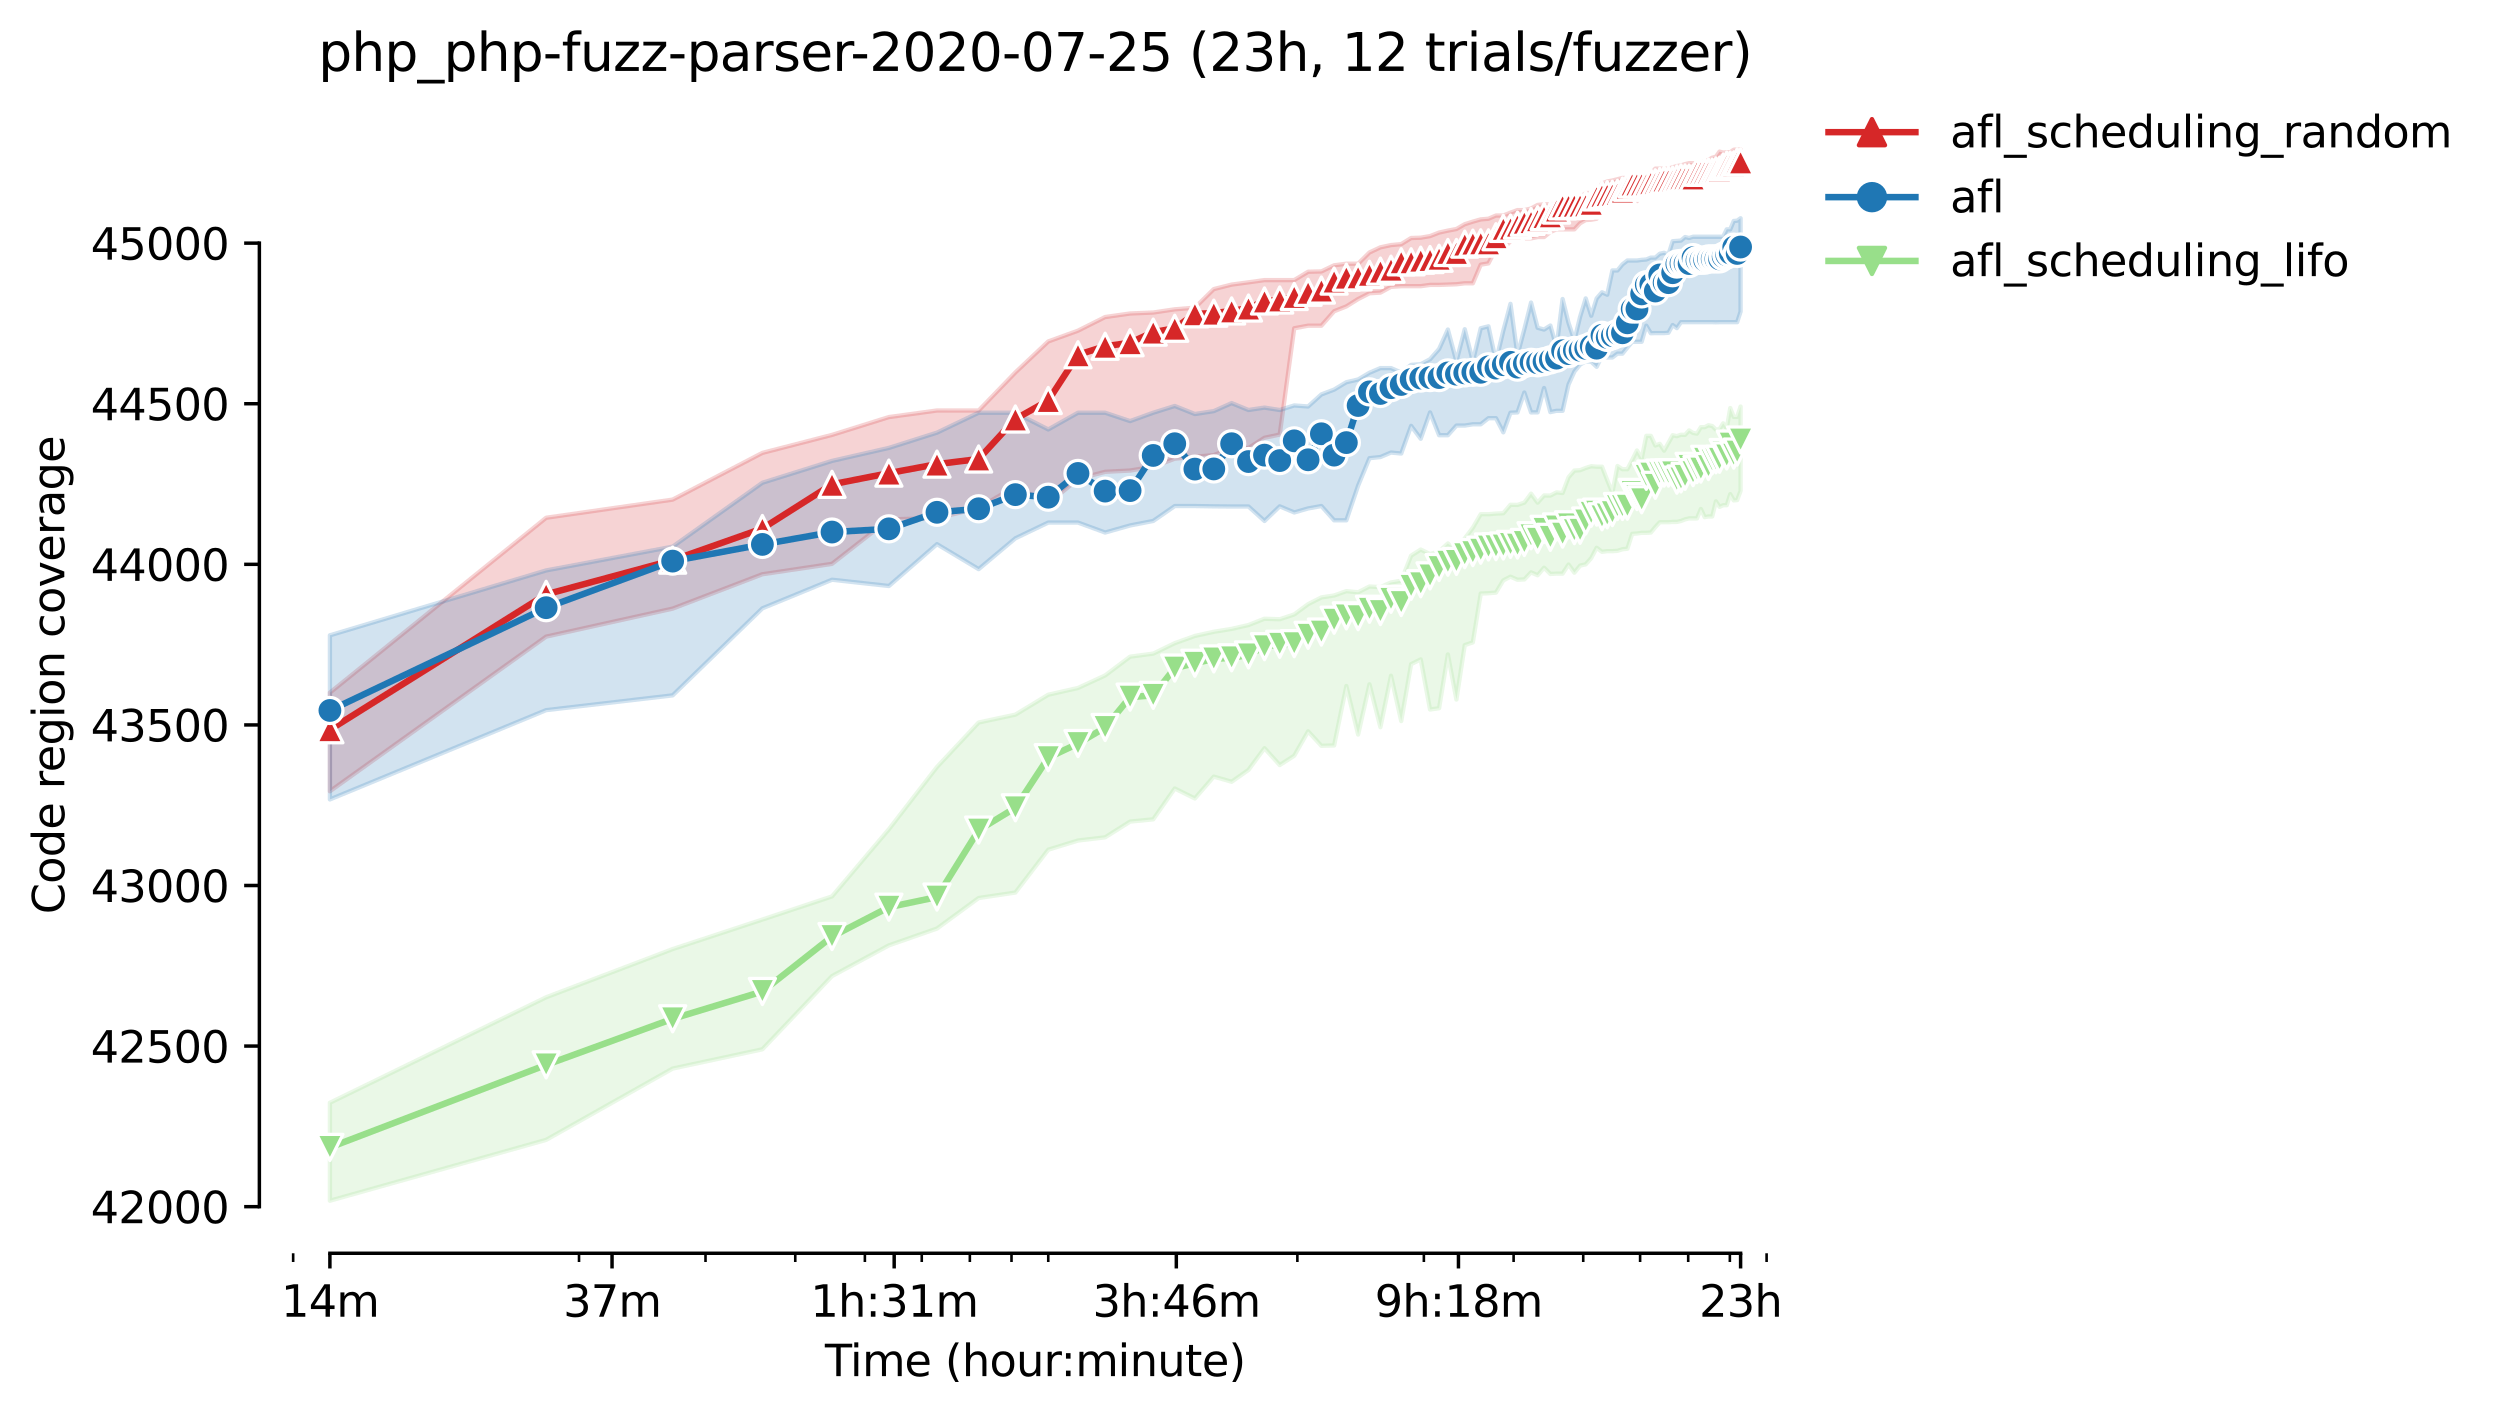 <?xml version="1.0" encoding="utf-8" standalone="no"?>
<!DOCTYPE svg PUBLIC "-//W3C//DTD SVG 1.1//EN"
  "http://www.w3.org/Graphics/SVG/1.1/DTD/svg11.dtd">
<svg height="325.986pt" version="1.1" viewBox="0 0 575.348 325.986" width="575.348pt" xmlns="http://www.w3.org/2000/svg" xmlns:xlink="http://www.w3.org/1999/xlink">
 <defs>
  <style type="text/css">*{stroke-linecap:butt;stroke-linejoin:round;}</style>
 </defs>
 <g id="figure_1">
  <g id="patch_1">
   <path d="M 0 325.986 
L 575.348 325.986 
L 575.348 0 
L 0 0 
z
" style="fill:#ffffff;"/>
  </g>
  <g id="axes_1">
   <g id="patch_2">
    <path d="M 59.691 288.43 
L 416.811 288.43 
L 416.811 22.318 
L 59.691 22.318 
z
" style="fill:#ffffff;"/>
   </g>
   <g id="PolyCollection_1">
    <defs>
     <path d="M 75.923 -166.584 
L 75.923 -143.892 
L 125.69 -179.475 
L 154.801 -185.919 
L 175.456 -193.831 
L 191.477 -196.223 
L 204.568 -206.46 
L 215.635 -206.719 
L 225.223 -209.084 
L 233.679 -214.074 
L 241.244 -210.082 
L 248.087 -215.774 
L 254.334 -217.4 
L 260.081 -217.695 
L 265.402 -218.582 
L 270.355 -220.43 
L 274.989 -220.874 
L 279.342 -221.243 
L 283.446 -222.869 
L 287.328 -222.869 
L 291.01 -225.235 
L 294.513 -225.974 
L 297.853 -250.439 
L 301.045 -251.031 
L 304.101 -251.031 
L 307.032 -254.357 
L 309.848 -255.465 
L 312.557 -257.165 
L 315.168 -258.496 
L 317.688 -258.644 
L 320.122 -259.974 
L 322.476 -260.122 
L 324.756 -260.122 
L 326.965 -260.122 
L 329.108 -260.418 
L 331.19 -260.418 
L 333.212 -260.491 
L 335.179 -260.565 
L 337.094 -260.787 
L 338.959 -260.787 
L 340.777 -265.074 
L 342.55 -265.37 
L 344.28 -268.77 
L 345.969 -268.77 
L 347.62 -270.47 
L 349.233 -271.061 
L 350.811 -271.135 
L 352.356 -271.135 
L 353.867 -271.431 
L 355.348 -271.431 
L 356.798 -272.613 
L 358.22 -273.205 
L 359.614 -273.205 
L 360.982 -273.205 
L 362.324 -273.205 
L 363.641 -274.609 
L 364.935 -275.348 
L 366.206 -275.422 
L 367.454 -275.644 
L 368.682 -278.6 
L 369.888 -278.6 
L 371.075 -278.6 
L 372.243 -278.674 
L 373.391 -278.748 
L 374.522 -278.748 
L 375.635 -279.709 
L 376.731 -279.709 
L 377.811 -281.483 
L 378.875 -281.483 
L 379.923 -281.483 
L 380.956 -281.557 
L 381.974 -282 
L 382.979 -282.74 
L 383.969 -283.774 
L 384.946 -284.07 
L 385.91 -284.44 
L 386.861 -284.44 
L 387.799 -284.44 
L 388.726 -284.809 
L 389.64 -284.809 
L 390.543 -284.809 
L 391.435 -284.809 
L 392.316 -284.809 
L 393.186 -284.957 
L 394.046 -284.957 
L 394.896 -285.031 
L 395.736 -285.031 
L 396.566 -285.031 
L 397.386 -285.253 
L 398.198 -285.253 
L 399 -285.4 
L 399.793 -285.142 
L 400.578 -285.474 
L 400.578 -291.572 
L 400.578 -291.572 
L 399.793 -291.572 
L 399 -291.535 
L 398.198 -290.944 
L 397.386 -290.944 
L 396.566 -290.87 
L 395.736 -291.092 
L 394.896 -289.909 
L 394.046 -289.687 
L 393.186 -289.17 
L 392.316 -288.874 
L 391.435 -288.727 
L 390.543 -288.431 
L 389.64 -288.431 
L 388.726 -288.431 
L 387.799 -288.209 
L 386.861 -287.914 
L 385.91 -287.766 
L 384.946 -287.47 
L 383.969 -287.174 
L 382.979 -287.174 
L 381.974 -287.174 
L 380.956 -287.174 
L 379.923 -285.992 
L 378.875 -285.992 
L 377.811 -285.622 
L 376.731 -285.622 
L 375.635 -285.253 
L 374.522 -285.031 
L 373.391 -285.031 
L 372.243 -284.735 
L 371.075 -284.44 
L 369.888 -284.218 
L 368.682 -283.774 
L 367.454 -281.557 
L 366.206 -281.557 
L 364.935 -281.557 
L 363.641 -280.522 
L 362.324 -280.153 
L 360.982 -280.153 
L 359.614 -280.079 
L 358.22 -279.118 
L 356.798 -278.97 
L 355.348 -278.97 
L 353.867 -278.822 
L 352.356 -277.992 
L 350.811 -277.639 
L 349.233 -277.639 
L 347.62 -277.048 
L 345.969 -276.383 
L 344.28 -276.383 
L 342.55 -275.644 
L 340.777 -275.496 
L 338.959 -274.979 
L 337.094 -274.387 
L 335.179 -273.279 
L 333.212 -272.909 
L 331.19 -272.466 
L 329.108 -271.652 
L 326.965 -271.283 
L 324.756 -271.209 
L 322.476 -269.805 
L 320.122 -269.583 
L 317.688 -269.065 
L 315.168 -267.883 
L 312.557 -265.296 
L 309.848 -265.296 
L 307.032 -264.926 
L 304.101 -263.522 
L 301.045 -263.448 
L 297.853 -261.526 
L 294.513 -261.526 
L 291.01 -261.526 
L 287.328 -261.009 
L 283.446 -260.491 
L 279.342 -259.457 
L 274.989 -255.17 
L 270.355 -254.8 
L 265.402 -254.061 
L 260.081 -253.839 
L 254.334 -253.026 
L 248.087 -249.885 
L 241.244 -247.409 
L 233.679 -240.276 
L 225.223 -231.506 
L 215.635 -231.517 
L 204.568 -230.002 
L 191.477 -225.9 
L 175.456 -221.761 
L 154.801 -211.006 
L 125.69 -206.83 
L 75.923 -166.584 
z
" id="md025d73cec" style="stroke:#d62728;stroke-opacity:0.2;"/>
    </defs>
    <g clip-path="url(#pc6c51b9ca8)">
     <use style="fill:#d62728;fill-opacity:0.2;stroke:#d62728;stroke-opacity:0.2;" x="0" xlink:href="#md025d73cec" y="325.986"/>
    </g>
   </g>
   <g id="PolyCollection_2">
    <defs>
     <path d="M 75.923 -179.778 
L 75.923 -142.008 
L 125.69 -162.556 
L 154.801 -165.956 
L 175.456 -185.986 
L 191.477 -192.565 
L 204.568 -191.123 
L 215.635 -200.751 
L 225.223 -195.004 
L 233.679 -202.1 
L 241.244 -205.721 
L 248.087 -205.721 
L 254.334 -203.43 
L 260.081 -205.056 
L 265.402 -206.091 
L 270.355 -209.526 
L 274.989 -209.526 
L 279.342 -209.454 
L 283.446 -209.418 
L 287.328 -209.418 
L 291.01 -206.091 
L 294.513 -209.454 
L 297.853 -208.05 
L 301.045 -208.974 
L 304.101 -209.528 
L 307.032 -206.239 
L 309.848 -206.239 
L 312.557 -214.221 
L 315.168 -220.541 
L 317.688 -220.8 
L 320.122 -221.835 
L 322.476 -221.613 
L 324.756 -227.969 
L 326.965 -225.013 
L 329.108 -231.074 
L 331.19 -225.826 
L 333.212 -225.826 
L 335.179 -228.043 
L 337.094 -228.043 
L 338.959 -228.339 
L 340.777 -228.339 
L 342.55 -229.743 
L 344.28 -229.743 
L 345.969 -226.491 
L 347.62 -231 
L 349.233 -231.074 
L 350.811 -235.656 
L 352.356 -231.074 
L 353.867 -231.088 
L 355.348 -236.685 
L 356.798 -231.148 
L 358.22 -231.443 
L 359.614 -231.443 
L 360.982 -237.504 
L 362.324 -240.461 
L 363.641 -242.087 
L 364.935 -242.826 
L 366.206 -242.738 
L 367.454 -241.57 
L 368.682 -244.083 
L 369.888 -243.713 
L 371.075 -243.713 
L 372.243 -244.6 
L 373.391 -244.6 
L 374.522 -246.004 
L 375.635 -247.335 
L 376.731 -247.335 
L 377.811 -247.335 
L 378.875 -251.031 
L 379.923 -249.294 
L 380.956 -249.33 
L 381.974 -249.33 
L 382.979 -249.33 
L 383.969 -249.404 
L 384.946 -251.178 
L 385.91 -250.476 
L 386.861 -251.844 
L 387.799 -251.844 
L 388.726 -251.844 
L 389.64 -251.844 
L 390.543 -251.844 
L 391.435 -251.844 
L 392.316 -251.844 
L 393.186 -251.844 
L 394.046 -251.844 
L 394.896 -251.817 
L 395.736 -251.844 
L 396.566 -251.844 
L 397.386 -251.844 
L 398.198 -251.844 
L 399 -251.844 
L 399.793 -251.844 
L 400.578 -254.283 
L 400.578 -275.755 
L 400.578 -275.755 
L 399.793 -275.2 
L 399 -275.126 
L 398.198 -273.205 
L 397.386 -273.205 
L 396.566 -271.505 
L 395.736 -271.505 
L 394.896 -271.505 
L 394.046 -271.505 
L 393.186 -271.505 
L 392.316 -271.505 
L 391.435 -271.505 
L 390.543 -271.505 
L 389.64 -271.505 
L 388.726 -271.209 
L 387.799 -271.431 
L 386.861 -270.618 
L 385.91 -270.544 
L 384.946 -270.47 
L 383.969 -267.365 
L 382.979 -267.809 
L 381.974 -267.587 
L 380.956 -266.7 
L 379.923 -266.7 
L 378.875 -266.263 
L 377.811 -266.183 
L 376.731 -266.035 
L 375.635 -266.035 
L 374.522 -266.035 
L 373.391 -265.148 
L 372.243 -263.744 
L 371.075 -263.747 
L 369.888 -258.163 
L 368.682 -258.718 
L 367.454 -257.313 
L 366.206 -253.322 
L 364.935 -257.313 
L 363.641 -253.069 
L 362.324 -247.653 
L 360.982 -251.659 
L 359.614 -257.165 
L 358.22 -246.078 
L 356.798 -251.067 
L 355.348 -250.144 
L 353.867 -250.55 
L 352.356 -256.352 
L 350.811 -250.217 
L 349.233 -244.304 
L 347.62 -256.057 
L 345.969 -249.885 
L 344.28 -242.826 
L 342.55 -250.883 
L 340.777 -250.439 
L 338.959 -242.826 
L 337.094 -250.217 
L 335.179 -242.826 
L 333.212 -250.144 
L 331.19 -245.672 
L 329.108 -243.307 
L 326.965 -242.161 
L 324.756 -242.013 
L 322.476 -240.242 
L 320.122 -241.274 
L 317.688 -241.274 
L 315.168 -240.202 
L 312.557 -238.65 
L 309.848 -238.022 
L 307.032 -236.322 
L 304.101 -235.213 
L 301.045 -232.441 
L 297.853 -232.677 
L 294.513 -231.628 
L 291.01 -232.182 
L 287.328 -231.628 
L 283.446 -233.217 
L 279.342 -231.369 
L 274.989 -230.704 
L 270.355 -232.552 
L 265.402 -231 
L 260.081 -229.078 
L 254.334 -231 
L 248.087 -231 
L 241.244 -227.156 
L 233.679 -231 
L 225.223 -231 
L 215.635 -226.417 
L 204.568 -222.906 
L 191.477 -219.913 
L 175.456 -214.887 
L 154.801 -200.178 
L 125.69 -194.708 
L 75.923 -179.778 
z
" id="mc4d13de161" style="stroke:#1f77b4;stroke-opacity:0.2;"/>
    </defs>
    <g clip-path="url(#pc6c51b9ca8)">
     <use style="fill:#1f77b4;fill-opacity:0.2;stroke:#1f77b4;stroke-opacity:0.2;" x="0" xlink:href="#mc4d13de161" y="325.986"/>
    </g>
   </g>
   <g id="PolyCollection_3">
    <defs>
     <path d="M 75.923 -72.196 
L 75.923 -49.652 
L 125.69 -63.659 
L 154.801 -80.068 
L 175.456 -84.503 
L 191.477 -101.355 
L 204.568 -108.421 
L 215.635 -112.294 
L 225.223 -119.316 
L 233.679 -120.573 
L 241.244 -130.44 
L 248.087 -132.547 
L 254.334 -133.286 
L 260.081 -136.908 
L 265.402 -137.425 
L 270.355 -144.521 
L 274.989 -142.229 
L 279.342 -147.255 
L 283.446 -146.073 
L 287.328 -148.808 
L 291.01 -153.797 
L 294.513 -149.916 
L 297.853 -152.06 
L 301.045 -157.677 
L 304.101 -154.351 
L 307.032 -154.425 
L 309.848 -168.099 
L 312.557 -156.938 
L 315.168 -168.496 
L 317.688 -158.638 
L 320.122 -170.464 
L 322.476 -160.043 
L 324.756 -173.141 
L 326.965 -174.234 
L 329.108 -162.703 
L 331.19 -162.999 
L 333.212 -175.38 
L 335.179 -164.995 
L 337.094 -177.523 
L 338.959 -178.151 
L 340.777 -189.386 
L 342.55 -189.46 
L 344.28 -189.608 
L 345.969 -192.417 
L 347.62 -193.267 
L 349.233 -192.565 
L 350.811 -192.639 
L 352.356 -194.265 
L 353.867 -193.599 
L 355.348 -195.336 
L 356.798 -193.895 
L 358.22 -193.969 
L 359.614 -193.969 
L 360.982 -196.076 
L 362.324 -194.191 
L 363.641 -195.817 
L 364.935 -196.113 
L 366.206 -197.554 
L 367.454 -199.919 
L 368.682 -198.995 
L 369.888 -199.143 
L 371.075 -199.143 
L 372.243 -199.217 
L 373.391 -199.586 
L 374.522 -199.697 
L 375.635 -203.134 
L 376.731 -203.208 
L 377.811 -203.356 
L 378.875 -203.356 
L 379.923 -203.43 
L 380.956 -204.687 
L 381.974 -205.795 
L 382.979 -205.795 
L 383.969 -205.795 
L 384.946 -205.869 
L 385.91 -205.869 
L 386.861 -206.091 
L 387.799 -206.46 
L 388.726 -206.682 
L 389.64 -206.682 
L 390.543 -206.682 
L 391.435 -208.848 
L 392.316 -206.978 
L 393.186 -207.126 
L 394.046 -207.126 
L 394.896 -210.6 
L 395.736 -209.343 
L 396.566 -209.713 
L 397.386 -209.713 
L 398.198 -212.263 
L 399 -210.821 
L 399.793 -210.895 
L 400.578 -213.039 
L 400.578 -232.425 
L 400.578 -232.425 
L 399.793 -230.039 
L 399 -230.039 
L 398.198 -232.072 
L 397.386 -227.378 
L 396.566 -228.561 
L 395.736 -227.23 
L 394.896 -227.12 
L 394.046 -227.948 
L 393.186 -228.117 
L 392.316 -227.674 
L 391.435 -227.674 
L 390.543 -226.195 
L 389.64 -226.343 
L 388.726 -226.935 
L 387.799 -225.9 
L 386.861 -225.937 
L 385.91 -225.604 
L 384.946 -225.826 
L 383.969 -224.052 
L 382.979 -222.278 
L 381.974 -223.83 
L 380.956 -223.461 
L 379.923 -225.678 
L 378.875 -225.678 
L 377.811 -220.43 
L 376.731 -222.315 
L 375.635 -220.135 
L 374.522 -217.991 
L 373.391 -217.991 
L 372.243 -218.73 
L 371.075 -212.595 
L 369.888 -215.478 
L 368.682 -218.582 
L 367.454 -218.582 
L 366.206 -218.693 
L 364.935 -218.287 
L 363.641 -217.769 
L 362.324 -217.695 
L 360.982 -216.143 
L 359.614 -212.521 
L 358.22 -212.669 
L 356.798 -211.93 
L 355.348 -211.962 
L 353.867 -210.304 
L 352.356 -212.374 
L 350.811 -210.304 
L 349.233 -209.787 
L 347.62 -209.823 
L 345.969 -207.865 
L 344.28 -207.791 
L 342.55 -207.643 
L 340.777 -207.643 
L 338.959 -204.539 
L 337.094 -202.063 
L 335.179 -199.439 
L 333.212 -200.917 
L 331.19 -199.069 
L 329.108 -198.478 
L 326.965 -199.513 
L 324.756 -198.108 
L 322.476 -192.343 
L 320.122 -191.936 
L 317.688 -190.865 
L 315.168 -191.012 
L 312.557 -189.682 
L 309.848 -189.941 
L 307.032 -188.943 
L 304.101 -188.499 
L 301.045 -186.947 
L 297.853 -184.582 
L 294.513 -183.473 
L 291.01 -183.593 
L 287.328 -182.143 
L 283.446 -181.256 
L 279.342 -180.591 
L 274.989 -179.63 
L 270.355 -177.967 
L 265.402 -175.564 
L 260.081 -174.862 
L 254.334 -170.538 
L 248.087 -167.656 
L 241.244 -166.104 
L 233.679 -161.521 
L 225.223 -159.71 
L 215.635 -149.473 
L 204.568 -135.147 
L 191.477 -119.686 
L 175.456 -114.364 
L 154.801 -107.564 
L 125.69 -96.477 
L 75.923 -72.196 
z
" id="mbfbf65f1f1" style="stroke:#98df8a;stroke-opacity:0.2;"/>
    </defs>
    <g clip-path="url(#pc6c51b9ca8)">
     <use style="fill:#98df8a;fill-opacity:0.2;stroke:#98df8a;stroke-opacity:0.2;" x="0" xlink:href="#mbfbf65f1f1" y="325.986"/>
    </g>
   </g>
   <g id="matplotlib.axis_1">
    <g id="xtick_1">
     <g id="line2d_1">
      <defs>
       <path d="M 0 0 
L 0 3.5 
" id="m3d24b2c356" style="stroke:#000000;stroke-width:0.8;"/>
      </defs>
      <g>
       <use style="stroke:#000000;stroke-width:0.8;" x="75.923" xlink:href="#m3d24b2c356" y="288.43"/>
      </g>
     </g>
     <g id="text_1">
      <!-- 14m -->
      <g transform="translate(64.691 303.029)scale(0.1 -0.1)">
       <defs>
        <path d="M 794 531 
L 1825 531 
L 1825 4091 
L 703 3866 
L 703 4441 
L 1819 4666 
L 2450 4666 
L 2450 531 
L 3481 531 
L 3481 0 
L 794 0 
L 794 531 
z
" id="DejaVuSans-31" transform="scale(0.016)"/>
        <path d="M 2419 4116 
L 825 1625 
L 2419 1625 
L 2419 4116 
z
M 2253 4666 
L 3047 4666 
L 3047 1625 
L 3713 1625 
L 3713 1100 
L 3047 1100 
L 3047 0 
L 2419 0 
L 2419 1100 
L 313 1100 
L 313 1709 
L 2253 4666 
z
" id="DejaVuSans-34" transform="scale(0.016)"/>
        <path d="M 3328 2828 
Q 3544 3216 3844 3400 
Q 4144 3584 4550 3584 
Q 5097 3584 5394 3201 
Q 5691 2819 5691 2113 
L 5691 0 
L 5113 0 
L 5113 2094 
Q 5113 2597 4934 2840 
Q 4756 3084 4391 3084 
Q 3944 3084 3684 2787 
Q 3425 2491 3425 1978 
L 3425 0 
L 2847 0 
L 2847 2094 
Q 2847 2600 2669 2842 
Q 2491 3084 2119 3084 
Q 1678 3084 1418 2786 
Q 1159 2488 1159 1978 
L 1159 0 
L 581 0 
L 581 3500 
L 1159 3500 
L 1159 2956 
Q 1356 3278 1631 3431 
Q 1906 3584 2284 3584 
Q 2666 3584 2933 3390 
Q 3200 3197 3328 2828 
z
" id="DejaVuSans-6d" transform="scale(0.016)"/>
       </defs>
       <use xlink:href="#DejaVuSans-31"/>
       <use x="63.623" xlink:href="#DejaVuSans-34"/>
       <use x="127.246" xlink:href="#DejaVuSans-6d"/>
      </g>
     </g>
    </g>
    <g id="xtick_2">
     <g id="line2d_2">
      <g>
       <use style="stroke:#000000;stroke-width:0.8;" x="140.854" xlink:href="#m3d24b2c356" y="288.43"/>
      </g>
     </g>
     <g id="text_2">
      <!-- 37m -->
      <g transform="translate(129.622 303.029)scale(0.1 -0.1)">
       <defs>
        <path d="M 2597 2516 
Q 3050 2419 3304 2112 
Q 3559 1806 3559 1356 
Q 3559 666 3084 287 
Q 2609 -91 1734 -91 
Q 1441 -91 1130 -33 
Q 819 25 488 141 
L 488 750 
Q 750 597 1062 519 
Q 1375 441 1716 441 
Q 2309 441 2620 675 
Q 2931 909 2931 1356 
Q 2931 1769 2642 2001 
Q 2353 2234 1838 2234 
L 1294 2234 
L 1294 2753 
L 1863 2753 
Q 2328 2753 2575 2939 
Q 2822 3125 2822 3475 
Q 2822 3834 2567 4026 
Q 2313 4219 1838 4219 
Q 1578 4219 1281 4162 
Q 984 4106 628 3988 
L 628 4550 
Q 988 4650 1302 4700 
Q 1616 4750 1894 4750 
Q 2613 4750 3031 4423 
Q 3450 4097 3450 3541 
Q 3450 3153 3228 2886 
Q 3006 2619 2597 2516 
z
" id="DejaVuSans-33" transform="scale(0.016)"/>
        <path d="M 525 4666 
L 3525 4666 
L 3525 4397 
L 1831 0 
L 1172 0 
L 2766 4134 
L 525 4134 
L 525 4666 
z
" id="DejaVuSans-37" transform="scale(0.016)"/>
       </defs>
       <use xlink:href="#DejaVuSans-33"/>
       <use x="63.623" xlink:href="#DejaVuSans-37"/>
       <use x="127.246" xlink:href="#DejaVuSans-6d"/>
      </g>
     </g>
    </g>
    <g id="xtick_3">
     <g id="line2d_3">
      <g>
       <use style="stroke:#000000;stroke-width:0.8;" x="205.786" xlink:href="#m3d24b2c356" y="288.43"/>
      </g>
     </g>
     <g id="text_3">
      <!-- 1h:31m -->
      <g transform="translate(186.518 303.029)scale(0.1 -0.1)">
       <defs>
        <path d="M 3513 2113 
L 3513 0 
L 2938 0 
L 2938 2094 
Q 2938 2591 2744 2837 
Q 2550 3084 2163 3084 
Q 1697 3084 1428 2787 
Q 1159 2491 1159 1978 
L 1159 0 
L 581 0 
L 581 4863 
L 1159 4863 
L 1159 2956 
Q 1366 3272 1645 3428 
Q 1925 3584 2291 3584 
Q 2894 3584 3203 3211 
Q 3513 2838 3513 2113 
z
" id="DejaVuSans-68" transform="scale(0.016)"/>
        <path d="M 750 794 
L 1409 794 
L 1409 0 
L 750 0 
L 750 794 
z
M 750 3309 
L 1409 3309 
L 1409 2516 
L 750 2516 
L 750 3309 
z
" id="DejaVuSans-3a" transform="scale(0.016)"/>
       </defs>
       <use xlink:href="#DejaVuSans-31"/>
       <use x="63.623" xlink:href="#DejaVuSans-68"/>
       <use x="127.002" xlink:href="#DejaVuSans-3a"/>
       <use x="160.693" xlink:href="#DejaVuSans-33"/>
       <use x="224.316" xlink:href="#DejaVuSans-31"/>
       <use x="287.939" xlink:href="#DejaVuSans-6d"/>
      </g>
     </g>
    </g>
    <g id="xtick_4">
     <g id="line2d_4">
      <g>
       <use style="stroke:#000000;stroke-width:0.8;" x="270.717" xlink:href="#m3d24b2c356" y="288.43"/>
      </g>
     </g>
     <g id="text_4">
      <!-- 3h:46m -->
      <g transform="translate(251.449 303.029)scale(0.1 -0.1)">
       <defs>
        <path d="M 2113 2584 
Q 1688 2584 1439 2293 
Q 1191 2003 1191 1497 
Q 1191 994 1439 701 
Q 1688 409 2113 409 
Q 2538 409 2786 701 
Q 3034 994 3034 1497 
Q 3034 2003 2786 2293 
Q 2538 2584 2113 2584 
z
M 3366 4563 
L 3366 3988 
Q 3128 4100 2886 4159 
Q 2644 4219 2406 4219 
Q 1781 4219 1451 3797 
Q 1122 3375 1075 2522 
Q 1259 2794 1537 2939 
Q 1816 3084 2150 3084 
Q 2853 3084 3261 2657 
Q 3669 2231 3669 1497 
Q 3669 778 3244 343 
Q 2819 -91 2113 -91 
Q 1303 -91 875 529 
Q 447 1150 447 2328 
Q 447 3434 972 4092 
Q 1497 4750 2381 4750 
Q 2619 4750 2861 4703 
Q 3103 4656 3366 4563 
z
" id="DejaVuSans-36" transform="scale(0.016)"/>
       </defs>
       <use xlink:href="#DejaVuSans-33"/>
       <use x="63.623" xlink:href="#DejaVuSans-68"/>
       <use x="127.002" xlink:href="#DejaVuSans-3a"/>
       <use x="160.693" xlink:href="#DejaVuSans-34"/>
       <use x="224.316" xlink:href="#DejaVuSans-36"/>
       <use x="287.939" xlink:href="#DejaVuSans-6d"/>
      </g>
     </g>
    </g>
    <g id="xtick_5">
     <g id="line2d_5">
      <g>
       <use style="stroke:#000000;stroke-width:0.8;" x="335.648" xlink:href="#m3d24b2c356" y="288.43"/>
      </g>
     </g>
     <g id="text_5">
      <!-- 9h:18m -->
      <g transform="translate(316.38 303.029)scale(0.1 -0.1)">
       <defs>
        <path d="M 703 97 
L 703 672 
Q 941 559 1184 500 
Q 1428 441 1663 441 
Q 2288 441 2617 861 
Q 2947 1281 2994 2138 
Q 2813 1869 2534 1725 
Q 2256 1581 1919 1581 
Q 1219 1581 811 2004 
Q 403 2428 403 3163 
Q 403 3881 828 4315 
Q 1253 4750 1959 4750 
Q 2769 4750 3195 4129 
Q 3622 3509 3622 2328 
Q 3622 1225 3098 567 
Q 2575 -91 1691 -91 
Q 1453 -91 1209 -44 
Q 966 3 703 97 
z
M 1959 2075 
Q 2384 2075 2632 2365 
Q 2881 2656 2881 3163 
Q 2881 3666 2632 3958 
Q 2384 4250 1959 4250 
Q 1534 4250 1286 3958 
Q 1038 3666 1038 3163 
Q 1038 2656 1286 2365 
Q 1534 2075 1959 2075 
z
" id="DejaVuSans-39" transform="scale(0.016)"/>
        <path d="M 2034 2216 
Q 1584 2216 1326 1975 
Q 1069 1734 1069 1313 
Q 1069 891 1326 650 
Q 1584 409 2034 409 
Q 2484 409 2743 651 
Q 3003 894 3003 1313 
Q 3003 1734 2745 1975 
Q 2488 2216 2034 2216 
z
M 1403 2484 
Q 997 2584 770 2862 
Q 544 3141 544 3541 
Q 544 4100 942 4425 
Q 1341 4750 2034 4750 
Q 2731 4750 3128 4425 
Q 3525 4100 3525 3541 
Q 3525 3141 3298 2862 
Q 3072 2584 2669 2484 
Q 3125 2378 3379 2068 
Q 3634 1759 3634 1313 
Q 3634 634 3220 271 
Q 2806 -91 2034 -91 
Q 1263 -91 848 271 
Q 434 634 434 1313 
Q 434 1759 690 2068 
Q 947 2378 1403 2484 
z
M 1172 3481 
Q 1172 3119 1398 2916 
Q 1625 2713 2034 2713 
Q 2441 2713 2670 2916 
Q 2900 3119 2900 3481 
Q 2900 3844 2670 4047 
Q 2441 4250 2034 4250 
Q 1625 4250 1398 4047 
Q 1172 3844 1172 3481 
z
" id="DejaVuSans-38" transform="scale(0.016)"/>
       </defs>
       <use xlink:href="#DejaVuSans-39"/>
       <use x="63.623" xlink:href="#DejaVuSans-68"/>
       <use x="127.002" xlink:href="#DejaVuSans-3a"/>
       <use x="160.693" xlink:href="#DejaVuSans-31"/>
       <use x="224.316" xlink:href="#DejaVuSans-38"/>
       <use x="287.939" xlink:href="#DejaVuSans-6d"/>
      </g>
     </g>
    </g>
    <g id="xtick_6">
     <g id="line2d_6">
      <g>
       <use style="stroke:#000000;stroke-width:0.8;" x="400.579" xlink:href="#m3d24b2c356" y="288.43"/>
      </g>
     </g>
     <g id="text_6">
      <!-- 23h -->
      <g transform="translate(391.048 303.029)scale(0.1 -0.1)">
       <defs>
        <path d="M 1228 531 
L 3431 531 
L 3431 0 
L 469 0 
L 469 531 
Q 828 903 1448 1529 
Q 2069 2156 2228 2338 
Q 2531 2678 2651 2914 
Q 2772 3150 2772 3378 
Q 2772 3750 2511 3984 
Q 2250 4219 1831 4219 
Q 1534 4219 1204 4116 
Q 875 4013 500 3803 
L 500 4441 
Q 881 4594 1212 4672 
Q 1544 4750 1819 4750 
Q 2544 4750 2975 4387 
Q 3406 4025 3406 3419 
Q 3406 3131 3298 2873 
Q 3191 2616 2906 2266 
Q 2828 2175 2409 1742 
Q 1991 1309 1228 531 
z
" id="DejaVuSans-32" transform="scale(0.016)"/>
       </defs>
       <use xlink:href="#DejaVuSans-32"/>
       <use x="63.623" xlink:href="#DejaVuSans-33"/>
       <use x="127.246" xlink:href="#DejaVuSans-68"/>
      </g>
     </g>
    </g>
    <g id="xtick_7">
     <g id="line2d_7">
      <defs>
       <path d="M 0 0 
L 0 2 
" id="m19f24f64ab" style="stroke:#000000;stroke-width:0.6;"/>
      </defs>
      <g>
       <use style="stroke:#000000;stroke-width:0.6;" x="67.467" xlink:href="#m19f24f64ab" y="288.43"/>
      </g>
     </g>
    </g>
    <g id="xtick_8">
     <g id="line2d_8">
      <g>
       <use style="stroke:#000000;stroke-width:0.6;" x="133.254" xlink:href="#m19f24f64ab" y="288.43"/>
      </g>
     </g>
    </g>
    <g id="xtick_9">
     <g id="line2d_9">
      <g>
       <use style="stroke:#000000;stroke-width:0.6;" x="162.366" xlink:href="#m19f24f64ab" y="288.43"/>
      </g>
     </g>
    </g>
    <g id="xtick_10">
     <g id="line2d_10">
      <g>
       <use style="stroke:#000000;stroke-width:0.6;" x="183.021" xlink:href="#m19f24f64ab" y="288.43"/>
      </g>
     </g>
    </g>
    <g id="xtick_11">
     <g id="line2d_11">
      <g>
       <use style="stroke:#000000;stroke-width:0.6;" x="199.042" xlink:href="#m19f24f64ab" y="288.43"/>
      </g>
     </g>
    </g>
    <g id="xtick_12">
     <g id="line2d_12">
      <g>
       <use style="stroke:#000000;stroke-width:0.6;" x="212.132" xlink:href="#m19f24f64ab" y="288.43"/>
      </g>
     </g>
    </g>
    <g id="xtick_13">
     <g id="line2d_13">
      <g>
       <use style="stroke:#000000;stroke-width:0.6;" x="223.2" xlink:href="#m19f24f64ab" y="288.43"/>
      </g>
     </g>
    </g>
    <g id="xtick_14">
     <g id="line2d_14">
      <g>
       <use style="stroke:#000000;stroke-width:0.6;" x="232.787" xlink:href="#m19f24f64ab" y="288.43"/>
      </g>
     </g>
    </g>
    <g id="xtick_15">
     <g id="line2d_15">
      <g>
       <use style="stroke:#000000;stroke-width:0.6;" x="241.244" xlink:href="#m19f24f64ab" y="288.43"/>
      </g>
     </g>
    </g>
    <g id="xtick_16">
     <g id="line2d_16">
      <g>
       <use style="stroke:#000000;stroke-width:0.6;" x="298.575" xlink:href="#m19f24f64ab" y="288.43"/>
      </g>
     </g>
    </g>
    <g id="xtick_17">
     <g id="line2d_17">
      <g>
       <use style="stroke:#000000;stroke-width:0.6;" x="327.687" xlink:href="#m19f24f64ab" y="288.43"/>
      </g>
     </g>
    </g>
    <g id="xtick_18">
     <g id="line2d_18">
      <g>
       <use style="stroke:#000000;stroke-width:0.6;" x="348.341" xlink:href="#m19f24f64ab" y="288.43"/>
      </g>
     </g>
    </g>
    <g id="xtick_19">
     <g id="line2d_19">
      <g>
       <use style="stroke:#000000;stroke-width:0.6;" x="364.363" xlink:href="#m19f24f64ab" y="288.43"/>
      </g>
     </g>
    </g>
    <g id="xtick_20">
     <g id="line2d_20">
      <g>
       <use style="stroke:#000000;stroke-width:0.6;" x="377.453" xlink:href="#m19f24f64ab" y="288.43"/>
      </g>
     </g>
    </g>
    <g id="xtick_21">
     <g id="line2d_21">
      <g>
       <use style="stroke:#000000;stroke-width:0.6;" x="388.521" xlink:href="#m19f24f64ab" y="288.43"/>
      </g>
     </g>
    </g>
    <g id="xtick_22">
     <g id="line2d_22">
      <g>
       <use style="stroke:#000000;stroke-width:0.6;" x="398.108" xlink:href="#m19f24f64ab" y="288.43"/>
      </g>
     </g>
    </g>
    <g id="xtick_23">
     <g id="line2d_23">
      <g>
       <use style="stroke:#000000;stroke-width:0.6;" x="406.565" xlink:href="#m19f24f64ab" y="288.43"/>
      </g>
     </g>
    </g>
    <g id="text_7">
     <!-- Time (hour:minute) -->
     <g transform="translate(189.844 316.707)scale(0.1 -0.1)">
      <defs>
       <path d="M -19 4666 
L 3928 4666 
L 3928 4134 
L 2272 4134 
L 2272 0 
L 1638 0 
L 1638 4134 
L -19 4134 
L -19 4666 
z
" id="DejaVuSans-54" transform="scale(0.016)"/>
       <path d="M 603 3500 
L 1178 3500 
L 1178 0 
L 603 0 
L 603 3500 
z
M 603 4863 
L 1178 4863 
L 1178 4134 
L 603 4134 
L 603 4863 
z
" id="DejaVuSans-69" transform="scale(0.016)"/>
       <path d="M 3597 1894 
L 3597 1613 
L 953 1613 
Q 991 1019 1311 708 
Q 1631 397 2203 397 
Q 2534 397 2845 478 
Q 3156 559 3463 722 
L 3463 178 
Q 3153 47 2828 -22 
Q 2503 -91 2169 -91 
Q 1331 -91 842 396 
Q 353 884 353 1716 
Q 353 2575 817 3079 
Q 1281 3584 2069 3584 
Q 2775 3584 3186 3129 
Q 3597 2675 3597 1894 
z
M 3022 2063 
Q 3016 2534 2758 2815 
Q 2500 3097 2075 3097 
Q 1594 3097 1305 2825 
Q 1016 2553 972 2059 
L 3022 2063 
z
" id="DejaVuSans-65" transform="scale(0.016)"/>
       <path id="DejaVuSans-20" transform="scale(0.016)"/>
       <path d="M 1984 4856 
Q 1566 4138 1362 3434 
Q 1159 2731 1159 2009 
Q 1159 1288 1364 580 
Q 1569 -128 1984 -844 
L 1484 -844 
Q 1016 -109 783 600 
Q 550 1309 550 2009 
Q 550 2706 781 3412 
Q 1013 4119 1484 4856 
L 1984 4856 
z
" id="DejaVuSans-28" transform="scale(0.016)"/>
       <path d="M 1959 3097 
Q 1497 3097 1228 2736 
Q 959 2375 959 1747 
Q 959 1119 1226 758 
Q 1494 397 1959 397 
Q 2419 397 2687 759 
Q 2956 1122 2956 1747 
Q 2956 2369 2687 2733 
Q 2419 3097 1959 3097 
z
M 1959 3584 
Q 2709 3584 3137 3096 
Q 3566 2609 3566 1747 
Q 3566 888 3137 398 
Q 2709 -91 1959 -91 
Q 1206 -91 779 398 
Q 353 888 353 1747 
Q 353 2609 779 3096 
Q 1206 3584 1959 3584 
z
" id="DejaVuSans-6f" transform="scale(0.016)"/>
       <path d="M 544 1381 
L 544 3500 
L 1119 3500 
L 1119 1403 
Q 1119 906 1312 657 
Q 1506 409 1894 409 
Q 2359 409 2629 706 
Q 2900 1003 2900 1516 
L 2900 3500 
L 3475 3500 
L 3475 0 
L 2900 0 
L 2900 538 
Q 2691 219 2414 64 
Q 2138 -91 1772 -91 
Q 1169 -91 856 284 
Q 544 659 544 1381 
z
M 1991 3584 
L 1991 3584 
z
" id="DejaVuSans-75" transform="scale(0.016)"/>
       <path d="M 2631 2963 
Q 2534 3019 2420 3045 
Q 2306 3072 2169 3072 
Q 1681 3072 1420 2755 
Q 1159 2438 1159 1844 
L 1159 0 
L 581 0 
L 581 3500 
L 1159 3500 
L 1159 2956 
Q 1341 3275 1631 3429 
Q 1922 3584 2338 3584 
Q 2397 3584 2469 3576 
Q 2541 3569 2628 3553 
L 2631 2963 
z
" id="DejaVuSans-72" transform="scale(0.016)"/>
       <path d="M 3513 2113 
L 3513 0 
L 2938 0 
L 2938 2094 
Q 2938 2591 2744 2837 
Q 2550 3084 2163 3084 
Q 1697 3084 1428 2787 
Q 1159 2491 1159 1978 
L 1159 0 
L 581 0 
L 581 3500 
L 1159 3500 
L 1159 2956 
Q 1366 3272 1645 3428 
Q 1925 3584 2291 3584 
Q 2894 3584 3203 3211 
Q 3513 2838 3513 2113 
z
" id="DejaVuSans-6e" transform="scale(0.016)"/>
       <path d="M 1172 4494 
L 1172 3500 
L 2356 3500 
L 2356 3053 
L 1172 3053 
L 1172 1153 
Q 1172 725 1289 603 
Q 1406 481 1766 481 
L 2356 481 
L 2356 0 
L 1766 0 
Q 1100 0 847 248 
Q 594 497 594 1153 
L 594 3053 
L 172 3053 
L 172 3500 
L 594 3500 
L 594 4494 
L 1172 4494 
z
" id="DejaVuSans-74" transform="scale(0.016)"/>
       <path d="M 513 4856 
L 1013 4856 
Q 1481 4119 1714 3412 
Q 1947 2706 1947 2009 
Q 1947 1309 1714 600 
Q 1481 -109 1013 -844 
L 513 -844 
Q 928 -128 1133 580 
Q 1338 1288 1338 2009 
Q 1338 2731 1133 3434 
Q 928 4138 513 4856 
z
" id="DejaVuSans-29" transform="scale(0.016)"/>
      </defs>
      <use xlink:href="#DejaVuSans-54"/>
      <use x="57.959" xlink:href="#DejaVuSans-69"/>
      <use x="85.742" xlink:href="#DejaVuSans-6d"/>
      <use x="183.154" xlink:href="#DejaVuSans-65"/>
      <use x="244.678" xlink:href="#DejaVuSans-20"/>
      <use x="276.465" xlink:href="#DejaVuSans-28"/>
      <use x="315.479" xlink:href="#DejaVuSans-68"/>
      <use x="378.857" xlink:href="#DejaVuSans-6f"/>
      <use x="440.039" xlink:href="#DejaVuSans-75"/>
      <use x="503.418" xlink:href="#DejaVuSans-72"/>
      <use x="542.781" xlink:href="#DejaVuSans-3a"/>
      <use x="576.473" xlink:href="#DejaVuSans-6d"/>
      <use x="673.885" xlink:href="#DejaVuSans-69"/>
      <use x="701.668" xlink:href="#DejaVuSans-6e"/>
      <use x="765.047" xlink:href="#DejaVuSans-75"/>
      <use x="828.426" xlink:href="#DejaVuSans-74"/>
      <use x="867.635" xlink:href="#DejaVuSans-65"/>
      <use x="929.158" xlink:href="#DejaVuSans-29"/>
     </g>
    </g>
   </g>
   <g id="matplotlib.axis_2">
    <g id="ytick_1">
     <g id="line2d_24">
      <defs>
       <path d="M 0 0 
L -3.5 0 
" id="m6d1f133608" style="stroke:#000000;stroke-width:0.8;"/>
      </defs>
      <g>
       <use style="stroke:#000000;stroke-width:0.8;" x="59.691" xlink:href="#m6d1f133608" y="277.702"/>
      </g>
     </g>
     <g id="text_8">
      <!-- 42000 -->
      <g transform="translate(20.878 281.501)scale(0.1 -0.1)">
       <defs>
        <path d="M 2034 4250 
Q 1547 4250 1301 3770 
Q 1056 3291 1056 2328 
Q 1056 1369 1301 889 
Q 1547 409 2034 409 
Q 2525 409 2770 889 
Q 3016 1369 3016 2328 
Q 3016 3291 2770 3770 
Q 2525 4250 2034 4250 
z
M 2034 4750 
Q 2819 4750 3233 4129 
Q 3647 3509 3647 2328 
Q 3647 1150 3233 529 
Q 2819 -91 2034 -91 
Q 1250 -91 836 529 
Q 422 1150 422 2328 
Q 422 3509 836 4129 
Q 1250 4750 2034 4750 
z
" id="DejaVuSans-30" transform="scale(0.016)"/>
       </defs>
       <use xlink:href="#DejaVuSans-34"/>
       <use x="63.623" xlink:href="#DejaVuSans-32"/>
       <use x="127.246" xlink:href="#DejaVuSans-30"/>
       <use x="190.869" xlink:href="#DejaVuSans-30"/>
       <use x="254.492" xlink:href="#DejaVuSans-30"/>
      </g>
     </g>
    </g>
    <g id="ytick_2">
     <g id="line2d_25">
      <g>
       <use style="stroke:#000000;stroke-width:0.8;" x="59.691" xlink:href="#m6d1f133608" y="240.745"/>
      </g>
     </g>
     <g id="text_9">
      <!-- 42500 -->
      <g transform="translate(20.878 244.544)scale(0.1 -0.1)">
       <defs>
        <path d="M 691 4666 
L 3169 4666 
L 3169 4134 
L 1269 4134 
L 1269 2991 
Q 1406 3038 1543 3061 
Q 1681 3084 1819 3084 
Q 2600 3084 3056 2656 
Q 3513 2228 3513 1497 
Q 3513 744 3044 326 
Q 2575 -91 1722 -91 
Q 1428 -91 1123 -41 
Q 819 9 494 109 
L 494 744 
Q 775 591 1075 516 
Q 1375 441 1709 441 
Q 2250 441 2565 725 
Q 2881 1009 2881 1497 
Q 2881 1984 2565 2268 
Q 2250 2553 1709 2553 
Q 1456 2553 1204 2497 
Q 953 2441 691 2322 
L 691 4666 
z
" id="DejaVuSans-35" transform="scale(0.016)"/>
       </defs>
       <use xlink:href="#DejaVuSans-34"/>
       <use x="63.623" xlink:href="#DejaVuSans-32"/>
       <use x="127.246" xlink:href="#DejaVuSans-35"/>
       <use x="190.869" xlink:href="#DejaVuSans-30"/>
       <use x="254.492" xlink:href="#DejaVuSans-30"/>
      </g>
     </g>
    </g>
    <g id="ytick_3">
     <g id="line2d_26">
      <g>
       <use style="stroke:#000000;stroke-width:0.8;" x="59.691" xlink:href="#m6d1f133608" y="203.788"/>
      </g>
     </g>
     <g id="text_10">
      <!-- 43000 -->
      <g transform="translate(20.878 207.587)scale(0.1 -0.1)">
       <use xlink:href="#DejaVuSans-34"/>
       <use x="63.623" xlink:href="#DejaVuSans-33"/>
       <use x="127.246" xlink:href="#DejaVuSans-30"/>
       <use x="190.869" xlink:href="#DejaVuSans-30"/>
       <use x="254.492" xlink:href="#DejaVuSans-30"/>
      </g>
     </g>
    </g>
    <g id="ytick_4">
     <g id="line2d_27">
      <g>
       <use style="stroke:#000000;stroke-width:0.8;" x="59.691" xlink:href="#m6d1f133608" y="166.831"/>
      </g>
     </g>
     <g id="text_11">
      <!-- 43500 -->
      <g transform="translate(20.878 170.63)scale(0.1 -0.1)">
       <use xlink:href="#DejaVuSans-34"/>
       <use x="63.623" xlink:href="#DejaVuSans-33"/>
       <use x="127.246" xlink:href="#DejaVuSans-35"/>
       <use x="190.869" xlink:href="#DejaVuSans-30"/>
       <use x="254.492" xlink:href="#DejaVuSans-30"/>
      </g>
     </g>
    </g>
    <g id="ytick_5">
     <g id="line2d_28">
      <g>
       <use style="stroke:#000000;stroke-width:0.8;" x="59.691" xlink:href="#m6d1f133608" y="129.874"/>
      </g>
     </g>
     <g id="text_12">
      <!-- 44000 -->
      <g transform="translate(20.878 133.673)scale(0.1 -0.1)">
       <use xlink:href="#DejaVuSans-34"/>
       <use x="63.623" xlink:href="#DejaVuSans-34"/>
       <use x="127.246" xlink:href="#DejaVuSans-30"/>
       <use x="190.869" xlink:href="#DejaVuSans-30"/>
       <use x="254.492" xlink:href="#DejaVuSans-30"/>
      </g>
     </g>
    </g>
    <g id="ytick_6">
     <g id="line2d_29">
      <g>
       <use style="stroke:#000000;stroke-width:0.8;" x="59.691" xlink:href="#m6d1f133608" y="92.917"/>
      </g>
     </g>
     <g id="text_13">
      <!-- 44500 -->
      <g transform="translate(20.878 96.716)scale(0.1 -0.1)">
       <use xlink:href="#DejaVuSans-34"/>
       <use x="63.623" xlink:href="#DejaVuSans-34"/>
       <use x="127.246" xlink:href="#DejaVuSans-35"/>
       <use x="190.869" xlink:href="#DejaVuSans-30"/>
       <use x="254.492" xlink:href="#DejaVuSans-30"/>
      </g>
     </g>
    </g>
    <g id="ytick_7">
     <g id="line2d_30">
      <g>
       <use style="stroke:#000000;stroke-width:0.8;" x="59.691" xlink:href="#m6d1f133608" y="55.96"/>
      </g>
     </g>
     <g id="text_14">
      <!-- 45000 -->
      <g transform="translate(20.878 59.759)scale(0.1 -0.1)">
       <use xlink:href="#DejaVuSans-34"/>
       <use x="63.623" xlink:href="#DejaVuSans-35"/>
       <use x="127.246" xlink:href="#DejaVuSans-30"/>
       <use x="190.869" xlink:href="#DejaVuSans-30"/>
       <use x="254.492" xlink:href="#DejaVuSans-30"/>
      </g>
     </g>
    </g>
    <g id="text_15">
     <!-- Code region coverage -->
     <g transform="translate(14.798 210.38)rotate(-90)scale(0.1 -0.1)">
      <defs>
       <path d="M 4122 4306 
L 4122 3641 
Q 3803 3938 3442 4084 
Q 3081 4231 2675 4231 
Q 1875 4231 1450 3742 
Q 1025 3253 1025 2328 
Q 1025 1406 1450 917 
Q 1875 428 2675 428 
Q 3081 428 3442 575 
Q 3803 722 4122 1019 
L 4122 359 
Q 3791 134 3420 21 
Q 3050 -91 2638 -91 
Q 1578 -91 968 557 
Q 359 1206 359 2328 
Q 359 3453 968 4101 
Q 1578 4750 2638 4750 
Q 3056 4750 3426 4639 
Q 3797 4528 4122 4306 
z
" id="DejaVuSans-43" transform="scale(0.016)"/>
       <path d="M 2906 2969 
L 2906 4863 
L 3481 4863 
L 3481 0 
L 2906 0 
L 2906 525 
Q 2725 213 2448 61 
Q 2172 -91 1784 -91 
Q 1150 -91 751 415 
Q 353 922 353 1747 
Q 353 2572 751 3078 
Q 1150 3584 1784 3584 
Q 2172 3584 2448 3432 
Q 2725 3281 2906 2969 
z
M 947 1747 
Q 947 1113 1208 752 
Q 1469 391 1925 391 
Q 2381 391 2643 752 
Q 2906 1113 2906 1747 
Q 2906 2381 2643 2742 
Q 2381 3103 1925 3103 
Q 1469 3103 1208 2742 
Q 947 2381 947 1747 
z
" id="DejaVuSans-64" transform="scale(0.016)"/>
       <path d="M 2906 1791 
Q 2906 2416 2648 2759 
Q 2391 3103 1925 3103 
Q 1463 3103 1205 2759 
Q 947 2416 947 1791 
Q 947 1169 1205 825 
Q 1463 481 1925 481 
Q 2391 481 2648 825 
Q 2906 1169 2906 1791 
z
M 3481 434 
Q 3481 -459 3084 -895 
Q 2688 -1331 1869 -1331 
Q 1566 -1331 1297 -1286 
Q 1028 -1241 775 -1147 
L 775 -588 
Q 1028 -725 1275 -790 
Q 1522 -856 1778 -856 
Q 2344 -856 2625 -561 
Q 2906 -266 2906 331 
L 2906 616 
Q 2728 306 2450 153 
Q 2172 0 1784 0 
Q 1141 0 747 490 
Q 353 981 353 1791 
Q 353 2603 747 3093 
Q 1141 3584 1784 3584 
Q 2172 3584 2450 3431 
Q 2728 3278 2906 2969 
L 2906 3500 
L 3481 3500 
L 3481 434 
z
" id="DejaVuSans-67" transform="scale(0.016)"/>
       <path d="M 3122 3366 
L 3122 2828 
Q 2878 2963 2633 3030 
Q 2388 3097 2138 3097 
Q 1578 3097 1268 2742 
Q 959 2388 959 1747 
Q 959 1106 1268 751 
Q 1578 397 2138 397 
Q 2388 397 2633 464 
Q 2878 531 3122 666 
L 3122 134 
Q 2881 22 2623 -34 
Q 2366 -91 2075 -91 
Q 1284 -91 818 406 
Q 353 903 353 1747 
Q 353 2603 823 3093 
Q 1294 3584 2113 3584 
Q 2378 3584 2631 3529 
Q 2884 3475 3122 3366 
z
" id="DejaVuSans-63" transform="scale(0.016)"/>
       <path d="M 191 3500 
L 800 3500 
L 1894 563 
L 2988 3500 
L 3597 3500 
L 2284 0 
L 1503 0 
L 191 3500 
z
" id="DejaVuSans-76" transform="scale(0.016)"/>
       <path d="M 2194 1759 
Q 1497 1759 1228 1600 
Q 959 1441 959 1056 
Q 959 750 1161 570 
Q 1363 391 1709 391 
Q 2188 391 2477 730 
Q 2766 1069 2766 1631 
L 2766 1759 
L 2194 1759 
z
M 3341 1997 
L 3341 0 
L 2766 0 
L 2766 531 
Q 2569 213 2275 61 
Q 1981 -91 1556 -91 
Q 1019 -91 701 211 
Q 384 513 384 1019 
Q 384 1609 779 1909 
Q 1175 2209 1959 2209 
L 2766 2209 
L 2766 2266 
Q 2766 2663 2505 2880 
Q 2244 3097 1772 3097 
Q 1472 3097 1187 3025 
Q 903 2953 641 2809 
L 641 3341 
Q 956 3463 1253 3523 
Q 1550 3584 1831 3584 
Q 2591 3584 2966 3190 
Q 3341 2797 3341 1997 
z
" id="DejaVuSans-61" transform="scale(0.016)"/>
      </defs>
      <use xlink:href="#DejaVuSans-43"/>
      <use x="69.824" xlink:href="#DejaVuSans-6f"/>
      <use x="131.006" xlink:href="#DejaVuSans-64"/>
      <use x="194.482" xlink:href="#DejaVuSans-65"/>
      <use x="256.006" xlink:href="#DejaVuSans-20"/>
      <use x="287.793" xlink:href="#DejaVuSans-72"/>
      <use x="326.656" xlink:href="#DejaVuSans-65"/>
      <use x="388.18" xlink:href="#DejaVuSans-67"/>
      <use x="451.656" xlink:href="#DejaVuSans-69"/>
      <use x="479.439" xlink:href="#DejaVuSans-6f"/>
      <use x="540.621" xlink:href="#DejaVuSans-6e"/>
      <use x="604" xlink:href="#DejaVuSans-20"/>
      <use x="635.787" xlink:href="#DejaVuSans-63"/>
      <use x="690.768" xlink:href="#DejaVuSans-6f"/>
      <use x="751.949" xlink:href="#DejaVuSans-76"/>
      <use x="811.129" xlink:href="#DejaVuSans-65"/>
      <use x="872.652" xlink:href="#DejaVuSans-72"/>
      <use x="913.766" xlink:href="#DejaVuSans-61"/>
      <use x="975.045" xlink:href="#DejaVuSans-67"/>
      <use x="1038.521" xlink:href="#DejaVuSans-65"/>
     </g>
    </g>
   </g>
   <g id="line2d_31">
    <path clip-path="url(#pc6c51b9ca8)" d="M 75.923 167.939 
L 125.69 136.785 
L 154.801 128.913 
L 175.456 121.632 
L 191.477 111.469 
L 204.568 108.882 
L 215.635 106.813 
L 225.223 105.63 
L 233.679 96.428 
L 241.244 92.178 
L 248.087 81.645 
L 254.334 79.686 
L 260.081 78.873 
L 265.402 76.434 
L 270.355 75.547 
L 274.989 72.221 
L 279.342 72.073 
L 283.446 71.556 
L 287.328 70.891 
L 291.01 69.265 
L 294.513 69.043 
L 297.853 68.23 
L 301.045 67.269 
L 304.101 66.751 
L 307.032 64.682 
L 309.848 63.795 
L 312.557 63.721 
L 315.168 63.13 
L 317.688 62.391 
L 320.122 61.947 
L 322.476 60.247 
L 324.756 60.247 
L 326.965 59.877 
L 329.108 59.73 
L 331.19 59.434 
L 333.212 58.104 
L 335.179 58.104 
L 337.094 56.182 
L 338.959 55.96 
L 340.777 55.886 
L 342.55 55.886 
L 344.28 54.482 
L 345.969 52.56 
L 347.62 52.486 
L 349.233 51.821 
L 350.811 51.156 
L 352.356 51.008 
L 353.867 50.564 
L 355.348 49.825 
L 356.798 49.677 
L 358.22 48.347 
L 359.614 47.386 
L 360.982 47.312 
L 362.324 47.238 
L 363.641 47.238 
L 364.935 47.164 
L 366.206 46.795 
L 367.454 45.316 
L 368.682 44.947 
L 369.888 44.799 
L 371.075 44.725 
L 372.243 44.503 
L 373.391 43.986 
L 374.522 43.099 
L 375.635 42.36 
L 376.731 42.36 
L 377.811 42.36 
L 378.875 42.36 
L 379.923 42.064 
L 380.956 42.064 
L 381.974 41.769 
L 382.979 41.473 
L 383.969 41.473 
L 384.946 41.473 
L 385.91 41.177 
L 386.861 40.956 
L 387.799 40.956 
L 388.726 40.956 
L 389.64 40.956 
L 390.543 39.625 
L 391.435 39.625 
L 392.316 39.625 
L 393.186 39.625 
L 394.046 39.625 
L 394.896 39.329 
L 395.736 39.182 
L 396.566 38.442 
L 397.386 37.999 
L 398.198 37.999 
L 399 37.925 
L 399.793 37.26 
L 400.578 37.26 
" style="fill:none;stroke:#d62728;stroke-linecap:square;stroke-width:1.5;"/>
    <defs>
     <path d="M 0 -3 
L -3 3 
L 3 3 
z
" id="mf0ece97515" style="stroke:#ffffff;stroke-linejoin:miter;stroke-width:0.75;"/>
    </defs>
    <g clip-path="url(#pc6c51b9ca8)">
     <use style="fill:#d62728;stroke:#ffffff;stroke-linejoin:miter;stroke-width:0.75;" x="75.923" xlink:href="#mf0ece97515" y="167.939"/>
     <use style="fill:#d62728;stroke:#ffffff;stroke-linejoin:miter;stroke-width:0.75;" x="125.69" xlink:href="#mf0ece97515" y="136.785"/>
     <use style="fill:#d62728;stroke:#ffffff;stroke-linejoin:miter;stroke-width:0.75;" x="154.801" xlink:href="#mf0ece97515" y="128.913"/>
     <use style="fill:#d62728;stroke:#ffffff;stroke-linejoin:miter;stroke-width:0.75;" x="175.456" xlink:href="#mf0ece97515" y="121.632"/>
     <use style="fill:#d62728;stroke:#ffffff;stroke-linejoin:miter;stroke-width:0.75;" x="191.477" xlink:href="#mf0ece97515" y="111.469"/>
     <use style="fill:#d62728;stroke:#ffffff;stroke-linejoin:miter;stroke-width:0.75;" x="204.568" xlink:href="#mf0ece97515" y="108.882"/>
     <use style="fill:#d62728;stroke:#ffffff;stroke-linejoin:miter;stroke-width:0.75;" x="215.635" xlink:href="#mf0ece97515" y="106.813"/>
     <use style="fill:#d62728;stroke:#ffffff;stroke-linejoin:miter;stroke-width:0.75;" x="225.223" xlink:href="#mf0ece97515" y="105.63"/>
     <use style="fill:#d62728;stroke:#ffffff;stroke-linejoin:miter;stroke-width:0.75;" x="233.679" xlink:href="#mf0ece97515" y="96.428"/>
     <use style="fill:#d62728;stroke:#ffffff;stroke-linejoin:miter;stroke-width:0.75;" x="241.244" xlink:href="#mf0ece97515" y="92.178"/>
     <use style="fill:#d62728;stroke:#ffffff;stroke-linejoin:miter;stroke-width:0.75;" x="248.087" xlink:href="#mf0ece97515" y="81.645"/>
     <use style="fill:#d62728;stroke:#ffffff;stroke-linejoin:miter;stroke-width:0.75;" x="254.334" xlink:href="#mf0ece97515" y="79.686"/>
     <use style="fill:#d62728;stroke:#ffffff;stroke-linejoin:miter;stroke-width:0.75;" x="260.081" xlink:href="#mf0ece97515" y="78.873"/>
     <use style="fill:#d62728;stroke:#ffffff;stroke-linejoin:miter;stroke-width:0.75;" x="265.402" xlink:href="#mf0ece97515" y="76.434"/>
     <use style="fill:#d62728;stroke:#ffffff;stroke-linejoin:miter;stroke-width:0.75;" x="270.355" xlink:href="#mf0ece97515" y="75.547"/>
     <use style="fill:#d62728;stroke:#ffffff;stroke-linejoin:miter;stroke-width:0.75;" x="274.989" xlink:href="#mf0ece97515" y="72.221"/>
     <use style="fill:#d62728;stroke:#ffffff;stroke-linejoin:miter;stroke-width:0.75;" x="279.342" xlink:href="#mf0ece97515" y="72.073"/>
     <use style="fill:#d62728;stroke:#ffffff;stroke-linejoin:miter;stroke-width:0.75;" x="283.446" xlink:href="#mf0ece97515" y="71.556"/>
     <use style="fill:#d62728;stroke:#ffffff;stroke-linejoin:miter;stroke-width:0.75;" x="287.328" xlink:href="#mf0ece97515" y="70.891"/>
     <use style="fill:#d62728;stroke:#ffffff;stroke-linejoin:miter;stroke-width:0.75;" x="291.01" xlink:href="#mf0ece97515" y="69.265"/>
     <use style="fill:#d62728;stroke:#ffffff;stroke-linejoin:miter;stroke-width:0.75;" x="294.513" xlink:href="#mf0ece97515" y="69.043"/>
     <use style="fill:#d62728;stroke:#ffffff;stroke-linejoin:miter;stroke-width:0.75;" x="297.853" xlink:href="#mf0ece97515" y="68.23"/>
     <use style="fill:#d62728;stroke:#ffffff;stroke-linejoin:miter;stroke-width:0.75;" x="301.045" xlink:href="#mf0ece97515" y="67.269"/>
     <use style="fill:#d62728;stroke:#ffffff;stroke-linejoin:miter;stroke-width:0.75;" x="304.101" xlink:href="#mf0ece97515" y="66.751"/>
     <use style="fill:#d62728;stroke:#ffffff;stroke-linejoin:miter;stroke-width:0.75;" x="307.032" xlink:href="#mf0ece97515" y="64.682"/>
     <use style="fill:#d62728;stroke:#ffffff;stroke-linejoin:miter;stroke-width:0.75;" x="309.848" xlink:href="#mf0ece97515" y="63.795"/>
     <use style="fill:#d62728;stroke:#ffffff;stroke-linejoin:miter;stroke-width:0.75;" x="312.557" xlink:href="#mf0ece97515" y="63.721"/>
     <use style="fill:#d62728;stroke:#ffffff;stroke-linejoin:miter;stroke-width:0.75;" x="315.168" xlink:href="#mf0ece97515" y="63.13"/>
     <use style="fill:#d62728;stroke:#ffffff;stroke-linejoin:miter;stroke-width:0.75;" x="317.688" xlink:href="#mf0ece97515" y="62.391"/>
     <use style="fill:#d62728;stroke:#ffffff;stroke-linejoin:miter;stroke-width:0.75;" x="320.122" xlink:href="#mf0ece97515" y="61.947"/>
     <use style="fill:#d62728;stroke:#ffffff;stroke-linejoin:miter;stroke-width:0.75;" x="322.476" xlink:href="#mf0ece97515" y="60.247"/>
     <use style="fill:#d62728;stroke:#ffffff;stroke-linejoin:miter;stroke-width:0.75;" x="324.756" xlink:href="#mf0ece97515" y="60.247"/>
     <use style="fill:#d62728;stroke:#ffffff;stroke-linejoin:miter;stroke-width:0.75;" x="326.965" xlink:href="#mf0ece97515" y="59.877"/>
     <use style="fill:#d62728;stroke:#ffffff;stroke-linejoin:miter;stroke-width:0.75;" x="329.108" xlink:href="#mf0ece97515" y="59.73"/>
     <use style="fill:#d62728;stroke:#ffffff;stroke-linejoin:miter;stroke-width:0.75;" x="331.19" xlink:href="#mf0ece97515" y="59.434"/>
     <use style="fill:#d62728;stroke:#ffffff;stroke-linejoin:miter;stroke-width:0.75;" x="333.212" xlink:href="#mf0ece97515" y="58.104"/>
     <use style="fill:#d62728;stroke:#ffffff;stroke-linejoin:miter;stroke-width:0.75;" x="335.179" xlink:href="#mf0ece97515" y="58.104"/>
     <use style="fill:#d62728;stroke:#ffffff;stroke-linejoin:miter;stroke-width:0.75;" x="337.094" xlink:href="#mf0ece97515" y="56.182"/>
     <use style="fill:#d62728;stroke:#ffffff;stroke-linejoin:miter;stroke-width:0.75;" x="338.959" xlink:href="#mf0ece97515" y="55.96"/>
     <use style="fill:#d62728;stroke:#ffffff;stroke-linejoin:miter;stroke-width:0.75;" x="340.777" xlink:href="#mf0ece97515" y="55.886"/>
     <use style="fill:#d62728;stroke:#ffffff;stroke-linejoin:miter;stroke-width:0.75;" x="342.55" xlink:href="#mf0ece97515" y="55.886"/>
     <use style="fill:#d62728;stroke:#ffffff;stroke-linejoin:miter;stroke-width:0.75;" x="344.28" xlink:href="#mf0ece97515" y="54.482"/>
     <use style="fill:#d62728;stroke:#ffffff;stroke-linejoin:miter;stroke-width:0.75;" x="345.969" xlink:href="#mf0ece97515" y="52.56"/>
     <use style="fill:#d62728;stroke:#ffffff;stroke-linejoin:miter;stroke-width:0.75;" x="347.62" xlink:href="#mf0ece97515" y="52.486"/>
     <use style="fill:#d62728;stroke:#ffffff;stroke-linejoin:miter;stroke-width:0.75;" x="349.233" xlink:href="#mf0ece97515" y="51.821"/>
     <use style="fill:#d62728;stroke:#ffffff;stroke-linejoin:miter;stroke-width:0.75;" x="350.811" xlink:href="#mf0ece97515" y="51.156"/>
     <use style="fill:#d62728;stroke:#ffffff;stroke-linejoin:miter;stroke-width:0.75;" x="352.356" xlink:href="#mf0ece97515" y="51.008"/>
     <use style="fill:#d62728;stroke:#ffffff;stroke-linejoin:miter;stroke-width:0.75;" x="353.867" xlink:href="#mf0ece97515" y="50.564"/>
     <use style="fill:#d62728;stroke:#ffffff;stroke-linejoin:miter;stroke-width:0.75;" x="355.348" xlink:href="#mf0ece97515" y="49.825"/>
     <use style="fill:#d62728;stroke:#ffffff;stroke-linejoin:miter;stroke-width:0.75;" x="356.798" xlink:href="#mf0ece97515" y="49.677"/>
     <use style="fill:#d62728;stroke:#ffffff;stroke-linejoin:miter;stroke-width:0.75;" x="358.22" xlink:href="#mf0ece97515" y="48.347"/>
     <use style="fill:#d62728;stroke:#ffffff;stroke-linejoin:miter;stroke-width:0.75;" x="359.614" xlink:href="#mf0ece97515" y="47.386"/>
     <use style="fill:#d62728;stroke:#ffffff;stroke-linejoin:miter;stroke-width:0.75;" x="360.982" xlink:href="#mf0ece97515" y="47.312"/>
     <use style="fill:#d62728;stroke:#ffffff;stroke-linejoin:miter;stroke-width:0.75;" x="362.324" xlink:href="#mf0ece97515" y="47.238"/>
     <use style="fill:#d62728;stroke:#ffffff;stroke-linejoin:miter;stroke-width:0.75;" x="363.641" xlink:href="#mf0ece97515" y="47.238"/>
     <use style="fill:#d62728;stroke:#ffffff;stroke-linejoin:miter;stroke-width:0.75;" x="364.935" xlink:href="#mf0ece97515" y="47.164"/>
     <use style="fill:#d62728;stroke:#ffffff;stroke-linejoin:miter;stroke-width:0.75;" x="366.206" xlink:href="#mf0ece97515" y="46.795"/>
     <use style="fill:#d62728;stroke:#ffffff;stroke-linejoin:miter;stroke-width:0.75;" x="367.454" xlink:href="#mf0ece97515" y="45.316"/>
     <use style="fill:#d62728;stroke:#ffffff;stroke-linejoin:miter;stroke-width:0.75;" x="368.682" xlink:href="#mf0ece97515" y="44.947"/>
     <use style="fill:#d62728;stroke:#ffffff;stroke-linejoin:miter;stroke-width:0.75;" x="369.888" xlink:href="#mf0ece97515" y="44.799"/>
     <use style="fill:#d62728;stroke:#ffffff;stroke-linejoin:miter;stroke-width:0.75;" x="371.075" xlink:href="#mf0ece97515" y="44.725"/>
     <use style="fill:#d62728;stroke:#ffffff;stroke-linejoin:miter;stroke-width:0.75;" x="372.243" xlink:href="#mf0ece97515" y="44.503"/>
     <use style="fill:#d62728;stroke:#ffffff;stroke-linejoin:miter;stroke-width:0.75;" x="373.391" xlink:href="#mf0ece97515" y="43.986"/>
     <use style="fill:#d62728;stroke:#ffffff;stroke-linejoin:miter;stroke-width:0.75;" x="374.522" xlink:href="#mf0ece97515" y="43.099"/>
     <use style="fill:#d62728;stroke:#ffffff;stroke-linejoin:miter;stroke-width:0.75;" x="375.635" xlink:href="#mf0ece97515" y="42.36"/>
     <use style="fill:#d62728;stroke:#ffffff;stroke-linejoin:miter;stroke-width:0.75;" x="376.731" xlink:href="#mf0ece97515" y="42.36"/>
     <use style="fill:#d62728;stroke:#ffffff;stroke-linejoin:miter;stroke-width:0.75;" x="377.811" xlink:href="#mf0ece97515" y="42.36"/>
     <use style="fill:#d62728;stroke:#ffffff;stroke-linejoin:miter;stroke-width:0.75;" x="378.875" xlink:href="#mf0ece97515" y="42.36"/>
     <use style="fill:#d62728;stroke:#ffffff;stroke-linejoin:miter;stroke-width:0.75;" x="379.923" xlink:href="#mf0ece97515" y="42.064"/>
     <use style="fill:#d62728;stroke:#ffffff;stroke-linejoin:miter;stroke-width:0.75;" x="380.956" xlink:href="#mf0ece97515" y="42.064"/>
     <use style="fill:#d62728;stroke:#ffffff;stroke-linejoin:miter;stroke-width:0.75;" x="381.974" xlink:href="#mf0ece97515" y="41.769"/>
     <use style="fill:#d62728;stroke:#ffffff;stroke-linejoin:miter;stroke-width:0.75;" x="382.979" xlink:href="#mf0ece97515" y="41.473"/>
     <use style="fill:#d62728;stroke:#ffffff;stroke-linejoin:miter;stroke-width:0.75;" x="383.969" xlink:href="#mf0ece97515" y="41.473"/>
     <use style="fill:#d62728;stroke:#ffffff;stroke-linejoin:miter;stroke-width:0.75;" x="384.946" xlink:href="#mf0ece97515" y="41.473"/>
     <use style="fill:#d62728;stroke:#ffffff;stroke-linejoin:miter;stroke-width:0.75;" x="385.91" xlink:href="#mf0ece97515" y="41.177"/>
     <use style="fill:#d62728;stroke:#ffffff;stroke-linejoin:miter;stroke-width:0.75;" x="386.861" xlink:href="#mf0ece97515" y="40.956"/>
     <use style="fill:#d62728;stroke:#ffffff;stroke-linejoin:miter;stroke-width:0.75;" x="387.799" xlink:href="#mf0ece97515" y="40.956"/>
     <use style="fill:#d62728;stroke:#ffffff;stroke-linejoin:miter;stroke-width:0.75;" x="388.726" xlink:href="#mf0ece97515" y="40.956"/>
     <use style="fill:#d62728;stroke:#ffffff;stroke-linejoin:miter;stroke-width:0.75;" x="389.64" xlink:href="#mf0ece97515" y="40.956"/>
     <use style="fill:#d62728;stroke:#ffffff;stroke-linejoin:miter;stroke-width:0.75;" x="390.543" xlink:href="#mf0ece97515" y="39.625"/>
     <use style="fill:#d62728;stroke:#ffffff;stroke-linejoin:miter;stroke-width:0.75;" x="391.435" xlink:href="#mf0ece97515" y="39.625"/>
     <use style="fill:#d62728;stroke:#ffffff;stroke-linejoin:miter;stroke-width:0.75;" x="392.316" xlink:href="#mf0ece97515" y="39.625"/>
     <use style="fill:#d62728;stroke:#ffffff;stroke-linejoin:miter;stroke-width:0.75;" x="393.186" xlink:href="#mf0ece97515" y="39.625"/>
     <use style="fill:#d62728;stroke:#ffffff;stroke-linejoin:miter;stroke-width:0.75;" x="394.046" xlink:href="#mf0ece97515" y="39.625"/>
     <use style="fill:#d62728;stroke:#ffffff;stroke-linejoin:miter;stroke-width:0.75;" x="394.896" xlink:href="#mf0ece97515" y="39.329"/>
     <use style="fill:#d62728;stroke:#ffffff;stroke-linejoin:miter;stroke-width:0.75;" x="395.736" xlink:href="#mf0ece97515" y="39.182"/>
     <use style="fill:#d62728;stroke:#ffffff;stroke-linejoin:miter;stroke-width:0.75;" x="396.566" xlink:href="#mf0ece97515" y="38.442"/>
     <use style="fill:#d62728;stroke:#ffffff;stroke-linejoin:miter;stroke-width:0.75;" x="397.386" xlink:href="#mf0ece97515" y="37.999"/>
     <use style="fill:#d62728;stroke:#ffffff;stroke-linejoin:miter;stroke-width:0.75;" x="398.198" xlink:href="#mf0ece97515" y="37.999"/>
     <use style="fill:#d62728;stroke:#ffffff;stroke-linejoin:miter;stroke-width:0.75;" x="399" xlink:href="#mf0ece97515" y="37.925"/>
     <use style="fill:#d62728;stroke:#ffffff;stroke-linejoin:miter;stroke-width:0.75;" x="399.793" xlink:href="#mf0ece97515" y="37.26"/>
     <use style="fill:#d62728;stroke:#ffffff;stroke-linejoin:miter;stroke-width:0.75;" x="400.578" xlink:href="#mf0ece97515" y="37.26"/>
    </g>
   </g>
   <g id="line2d_32">
    <path clip-path="url(#pc6c51b9ca8)" d="M 75.923 163.505 
L 125.69 139.852 
L 154.801 129.135 
L 175.456 125.291 
L 191.477 122.446 
L 204.568 121.706 
L 215.635 117.9 
L 225.223 117.087 
L 233.679 113.835 
L 241.244 114.426 
L 248.087 108.956 
L 254.334 113.021 
L 260.081 112.911 
L 265.402 104.817 
L 270.355 102.119 
L 274.989 107.958 
L 279.342 107.921 
L 283.446 102.119 
L 287.328 106.221 
L 291.01 104.743 
L 294.513 106 
L 297.853 101.454 
L 301.045 105.815 
L 304.101 99.828 
L 307.032 104.743 
L 309.848 101.861 
L 312.557 93.323 
L 315.168 90.182 
L 317.688 90.552 
L 320.122 89.221 
L 322.476 88.482 
L 324.756 87.336 
L 326.965 87.004 
L 329.108 86.893 
L 331.19 86.893 
L 333.212 85.821 
L 335.179 86.117 
L 337.094 85.821 
L 338.959 85.673 
L 340.777 85.673 
L 342.55 84.417 
L 344.28 84.712 
L 345.969 83.936 
L 347.62 83.382 
L 349.233 84.491 
L 350.811 83.678 
L 352.356 83.382 
L 353.867 83.493 
L 355.348 83.234 
L 356.798 82.828 
L 358.22 82.421 
L 359.614 80.721 
L 360.982 81.386 
L 362.324 80.647 
L 363.641 80.61 
L 364.935 80.167 
L 366.206 79.649 
L 367.454 80.13 
L 368.682 77.173 
L 369.888 77.654 
L 371.075 77.247 
L 372.243 76.73 
L 373.391 76.582 
L 374.522 74.291 
L 375.635 71.112 
L 376.731 71.112 
L 377.811 67.638 
L 378.875 65.532 
L 379.923 65.421 
L 380.956 66.973 
L 381.974 63.277 
L 382.979 65.051 
L 383.969 65.051 
L 384.946 62.76 
L 385.91 60.764 
L 386.861 60.617 
L 387.799 60.617 
L 388.726 60.654 
L 389.64 59.286 
L 390.543 59.951 
L 391.435 59.877 
L 392.316 59.877 
L 393.186 59.582 
L 394.046 59.582 
L 394.896 59.582 
L 395.736 59.582 
L 396.566 59.027 
L 397.386 58.658 
L 398.198 58.251 
L 399 56.884 
L 399.793 58.325 
L 400.578 56.847 
" style="fill:none;stroke:#1f77b4;stroke-linecap:square;stroke-width:1.5;"/>
    <defs>
     <path d="M 0 3 
C 0.796 3 1.559 2.684 2.121 2.121 
C 2.684 1.559 3 0.796 3 0 
C 3 -0.796 2.684 -1.559 2.121 -2.121 
C 1.559 -2.684 0.796 -3 0 -3 
C -0.796 -3 -1.559 -2.684 -2.121 -2.121 
C -2.684 -1.559 -3 -0.796 -3 0 
C -3 0.796 -2.684 1.559 -2.121 2.121 
C -1.559 2.684 -0.796 3 0 3 
z
" id="m1e932c00c5" style="stroke:#ffffff;stroke-width:0.75;"/>
    </defs>
    <g clip-path="url(#pc6c51b9ca8)">
     <use style="fill:#1f77b4;stroke:#ffffff;stroke-width:0.75;" x="75.923" xlink:href="#m1e932c00c5" y="163.505"/>
     <use style="fill:#1f77b4;stroke:#ffffff;stroke-width:0.75;" x="125.69" xlink:href="#m1e932c00c5" y="139.852"/>
     <use style="fill:#1f77b4;stroke:#ffffff;stroke-width:0.75;" x="154.801" xlink:href="#m1e932c00c5" y="129.135"/>
     <use style="fill:#1f77b4;stroke:#ffffff;stroke-width:0.75;" x="175.456" xlink:href="#m1e932c00c5" y="125.291"/>
     <use style="fill:#1f77b4;stroke:#ffffff;stroke-width:0.75;" x="191.477" xlink:href="#m1e932c00c5" y="122.446"/>
     <use style="fill:#1f77b4;stroke:#ffffff;stroke-width:0.75;" x="204.568" xlink:href="#m1e932c00c5" y="121.706"/>
     <use style="fill:#1f77b4;stroke:#ffffff;stroke-width:0.75;" x="215.635" xlink:href="#m1e932c00c5" y="117.9"/>
     <use style="fill:#1f77b4;stroke:#ffffff;stroke-width:0.75;" x="225.223" xlink:href="#m1e932c00c5" y="117.087"/>
     <use style="fill:#1f77b4;stroke:#ffffff;stroke-width:0.75;" x="233.679" xlink:href="#m1e932c00c5" y="113.835"/>
     <use style="fill:#1f77b4;stroke:#ffffff;stroke-width:0.75;" x="241.244" xlink:href="#m1e932c00c5" y="114.426"/>
     <use style="fill:#1f77b4;stroke:#ffffff;stroke-width:0.75;" x="248.087" xlink:href="#m1e932c00c5" y="108.956"/>
     <use style="fill:#1f77b4;stroke:#ffffff;stroke-width:0.75;" x="254.334" xlink:href="#m1e932c00c5" y="113.021"/>
     <use style="fill:#1f77b4;stroke:#ffffff;stroke-width:0.75;" x="260.081" xlink:href="#m1e932c00c5" y="112.911"/>
     <use style="fill:#1f77b4;stroke:#ffffff;stroke-width:0.75;" x="265.402" xlink:href="#m1e932c00c5" y="104.817"/>
     <use style="fill:#1f77b4;stroke:#ffffff;stroke-width:0.75;" x="270.355" xlink:href="#m1e932c00c5" y="102.119"/>
     <use style="fill:#1f77b4;stroke:#ffffff;stroke-width:0.75;" x="274.989" xlink:href="#m1e932c00c5" y="107.958"/>
     <use style="fill:#1f77b4;stroke:#ffffff;stroke-width:0.75;" x="279.342" xlink:href="#m1e932c00c5" y="107.921"/>
     <use style="fill:#1f77b4;stroke:#ffffff;stroke-width:0.75;" x="283.446" xlink:href="#m1e932c00c5" y="102.119"/>
     <use style="fill:#1f77b4;stroke:#ffffff;stroke-width:0.75;" x="287.328" xlink:href="#m1e932c00c5" y="106.221"/>
     <use style="fill:#1f77b4;stroke:#ffffff;stroke-width:0.75;" x="291.01" xlink:href="#m1e932c00c5" y="104.743"/>
     <use style="fill:#1f77b4;stroke:#ffffff;stroke-width:0.75;" x="294.513" xlink:href="#m1e932c00c5" y="106"/>
     <use style="fill:#1f77b4;stroke:#ffffff;stroke-width:0.75;" x="297.853" xlink:href="#m1e932c00c5" y="101.454"/>
     <use style="fill:#1f77b4;stroke:#ffffff;stroke-width:0.75;" x="301.045" xlink:href="#m1e932c00c5" y="105.815"/>
     <use style="fill:#1f77b4;stroke:#ffffff;stroke-width:0.75;" x="304.101" xlink:href="#m1e932c00c5" y="99.828"/>
     <use style="fill:#1f77b4;stroke:#ffffff;stroke-width:0.75;" x="307.032" xlink:href="#m1e932c00c5" y="104.743"/>
     <use style="fill:#1f77b4;stroke:#ffffff;stroke-width:0.75;" x="309.848" xlink:href="#m1e932c00c5" y="101.861"/>
     <use style="fill:#1f77b4;stroke:#ffffff;stroke-width:0.75;" x="312.557" xlink:href="#m1e932c00c5" y="93.323"/>
     <use style="fill:#1f77b4;stroke:#ffffff;stroke-width:0.75;" x="315.168" xlink:href="#m1e932c00c5" y="90.182"/>
     <use style="fill:#1f77b4;stroke:#ffffff;stroke-width:0.75;" x="317.688" xlink:href="#m1e932c00c5" y="90.552"/>
     <use style="fill:#1f77b4;stroke:#ffffff;stroke-width:0.75;" x="320.122" xlink:href="#m1e932c00c5" y="89.221"/>
     <use style="fill:#1f77b4;stroke:#ffffff;stroke-width:0.75;" x="322.476" xlink:href="#m1e932c00c5" y="88.482"/>
     <use style="fill:#1f77b4;stroke:#ffffff;stroke-width:0.75;" x="324.756" xlink:href="#m1e932c00c5" y="87.336"/>
     <use style="fill:#1f77b4;stroke:#ffffff;stroke-width:0.75;" x="326.965" xlink:href="#m1e932c00c5" y="87.004"/>
     <use style="fill:#1f77b4;stroke:#ffffff;stroke-width:0.75;" x="329.108" xlink:href="#m1e932c00c5" y="86.893"/>
     <use style="fill:#1f77b4;stroke:#ffffff;stroke-width:0.75;" x="331.19" xlink:href="#m1e932c00c5" y="86.893"/>
     <use style="fill:#1f77b4;stroke:#ffffff;stroke-width:0.75;" x="333.212" xlink:href="#m1e932c00c5" y="85.821"/>
     <use style="fill:#1f77b4;stroke:#ffffff;stroke-width:0.75;" x="335.179" xlink:href="#m1e932c00c5" y="86.117"/>
     <use style="fill:#1f77b4;stroke:#ffffff;stroke-width:0.75;" x="337.094" xlink:href="#m1e932c00c5" y="85.821"/>
     <use style="fill:#1f77b4;stroke:#ffffff;stroke-width:0.75;" x="338.959" xlink:href="#m1e932c00c5" y="85.673"/>
     <use style="fill:#1f77b4;stroke:#ffffff;stroke-width:0.75;" x="340.777" xlink:href="#m1e932c00c5" y="85.673"/>
     <use style="fill:#1f77b4;stroke:#ffffff;stroke-width:0.75;" x="342.55" xlink:href="#m1e932c00c5" y="84.417"/>
     <use style="fill:#1f77b4;stroke:#ffffff;stroke-width:0.75;" x="344.28" xlink:href="#m1e932c00c5" y="84.712"/>
     <use style="fill:#1f77b4;stroke:#ffffff;stroke-width:0.75;" x="345.969" xlink:href="#m1e932c00c5" y="83.936"/>
     <use style="fill:#1f77b4;stroke:#ffffff;stroke-width:0.75;" x="347.62" xlink:href="#m1e932c00c5" y="83.382"/>
     <use style="fill:#1f77b4;stroke:#ffffff;stroke-width:0.75;" x="349.233" xlink:href="#m1e932c00c5" y="84.491"/>
     <use style="fill:#1f77b4;stroke:#ffffff;stroke-width:0.75;" x="350.811" xlink:href="#m1e932c00c5" y="83.678"/>
     <use style="fill:#1f77b4;stroke:#ffffff;stroke-width:0.75;" x="352.356" xlink:href="#m1e932c00c5" y="83.382"/>
     <use style="fill:#1f77b4;stroke:#ffffff;stroke-width:0.75;" x="353.867" xlink:href="#m1e932c00c5" y="83.493"/>
     <use style="fill:#1f77b4;stroke:#ffffff;stroke-width:0.75;" x="355.348" xlink:href="#m1e932c00c5" y="83.234"/>
     <use style="fill:#1f77b4;stroke:#ffffff;stroke-width:0.75;" x="356.798" xlink:href="#m1e932c00c5" y="82.828"/>
     <use style="fill:#1f77b4;stroke:#ffffff;stroke-width:0.75;" x="358.22" xlink:href="#m1e932c00c5" y="82.421"/>
     <use style="fill:#1f77b4;stroke:#ffffff;stroke-width:0.75;" x="359.614" xlink:href="#m1e932c00c5" y="80.721"/>
     <use style="fill:#1f77b4;stroke:#ffffff;stroke-width:0.75;" x="360.982" xlink:href="#m1e932c00c5" y="81.386"/>
     <use style="fill:#1f77b4;stroke:#ffffff;stroke-width:0.75;" x="362.324" xlink:href="#m1e932c00c5" y="80.647"/>
     <use style="fill:#1f77b4;stroke:#ffffff;stroke-width:0.75;" x="363.641" xlink:href="#m1e932c00c5" y="80.61"/>
     <use style="fill:#1f77b4;stroke:#ffffff;stroke-width:0.75;" x="364.935" xlink:href="#m1e932c00c5" y="80.167"/>
     <use style="fill:#1f77b4;stroke:#ffffff;stroke-width:0.75;" x="366.206" xlink:href="#m1e932c00c5" y="79.649"/>
     <use style="fill:#1f77b4;stroke:#ffffff;stroke-width:0.75;" x="367.454" xlink:href="#m1e932c00c5" y="80.13"/>
     <use style="fill:#1f77b4;stroke:#ffffff;stroke-width:0.75;" x="368.682" xlink:href="#m1e932c00c5" y="77.173"/>
     <use style="fill:#1f77b4;stroke:#ffffff;stroke-width:0.75;" x="369.888" xlink:href="#m1e932c00c5" y="77.654"/>
     <use style="fill:#1f77b4;stroke:#ffffff;stroke-width:0.75;" x="371.075" xlink:href="#m1e932c00c5" y="77.247"/>
     <use style="fill:#1f77b4;stroke:#ffffff;stroke-width:0.75;" x="372.243" xlink:href="#m1e932c00c5" y="76.73"/>
     <use style="fill:#1f77b4;stroke:#ffffff;stroke-width:0.75;" x="373.391" xlink:href="#m1e932c00c5" y="76.582"/>
     <use style="fill:#1f77b4;stroke:#ffffff;stroke-width:0.75;" x="374.522" xlink:href="#m1e932c00c5" y="74.291"/>
     <use style="fill:#1f77b4;stroke:#ffffff;stroke-width:0.75;" x="375.635" xlink:href="#m1e932c00c5" y="71.112"/>
     <use style="fill:#1f77b4;stroke:#ffffff;stroke-width:0.75;" x="376.731" xlink:href="#m1e932c00c5" y="71.112"/>
     <use style="fill:#1f77b4;stroke:#ffffff;stroke-width:0.75;" x="377.811" xlink:href="#m1e932c00c5" y="67.638"/>
     <use style="fill:#1f77b4;stroke:#ffffff;stroke-width:0.75;" x="378.875" xlink:href="#m1e932c00c5" y="65.532"/>
     <use style="fill:#1f77b4;stroke:#ffffff;stroke-width:0.75;" x="379.923" xlink:href="#m1e932c00c5" y="65.421"/>
     <use style="fill:#1f77b4;stroke:#ffffff;stroke-width:0.75;" x="380.956" xlink:href="#m1e932c00c5" y="66.973"/>
     <use style="fill:#1f77b4;stroke:#ffffff;stroke-width:0.75;" x="381.974" xlink:href="#m1e932c00c5" y="63.277"/>
     <use style="fill:#1f77b4;stroke:#ffffff;stroke-width:0.75;" x="382.979" xlink:href="#m1e932c00c5" y="65.051"/>
     <use style="fill:#1f77b4;stroke:#ffffff;stroke-width:0.75;" x="383.969" xlink:href="#m1e932c00c5" y="65.051"/>
     <use style="fill:#1f77b4;stroke:#ffffff;stroke-width:0.75;" x="384.946" xlink:href="#m1e932c00c5" y="62.76"/>
     <use style="fill:#1f77b4;stroke:#ffffff;stroke-width:0.75;" x="385.91" xlink:href="#m1e932c00c5" y="60.764"/>
     <use style="fill:#1f77b4;stroke:#ffffff;stroke-width:0.75;" x="386.861" xlink:href="#m1e932c00c5" y="60.617"/>
     <use style="fill:#1f77b4;stroke:#ffffff;stroke-width:0.75;" x="387.799" xlink:href="#m1e932c00c5" y="60.617"/>
     <use style="fill:#1f77b4;stroke:#ffffff;stroke-width:0.75;" x="388.726" xlink:href="#m1e932c00c5" y="60.654"/>
     <use style="fill:#1f77b4;stroke:#ffffff;stroke-width:0.75;" x="389.64" xlink:href="#m1e932c00c5" y="59.286"/>
     <use style="fill:#1f77b4;stroke:#ffffff;stroke-width:0.75;" x="390.543" xlink:href="#m1e932c00c5" y="59.951"/>
     <use style="fill:#1f77b4;stroke:#ffffff;stroke-width:0.75;" x="391.435" xlink:href="#m1e932c00c5" y="59.877"/>
     <use style="fill:#1f77b4;stroke:#ffffff;stroke-width:0.75;" x="392.316" xlink:href="#m1e932c00c5" y="59.877"/>
     <use style="fill:#1f77b4;stroke:#ffffff;stroke-width:0.75;" x="393.186" xlink:href="#m1e932c00c5" y="59.582"/>
     <use style="fill:#1f77b4;stroke:#ffffff;stroke-width:0.75;" x="394.046" xlink:href="#m1e932c00c5" y="59.582"/>
     <use style="fill:#1f77b4;stroke:#ffffff;stroke-width:0.75;" x="394.896" xlink:href="#m1e932c00c5" y="59.582"/>
     <use style="fill:#1f77b4;stroke:#ffffff;stroke-width:0.75;" x="395.736" xlink:href="#m1e932c00c5" y="59.582"/>
     <use style="fill:#1f77b4;stroke:#ffffff;stroke-width:0.75;" x="396.566" xlink:href="#m1e932c00c5" y="59.027"/>
     <use style="fill:#1f77b4;stroke:#ffffff;stroke-width:0.75;" x="397.386" xlink:href="#m1e932c00c5" y="58.658"/>
     <use style="fill:#1f77b4;stroke:#ffffff;stroke-width:0.75;" x="398.198" xlink:href="#m1e932c00c5" y="58.251"/>
     <use style="fill:#1f77b4;stroke:#ffffff;stroke-width:0.75;" x="399" xlink:href="#m1e932c00c5" y="56.884"/>
     <use style="fill:#1f77b4;stroke:#ffffff;stroke-width:0.75;" x="399.793" xlink:href="#m1e932c00c5" y="58.325"/>
     <use style="fill:#1f77b4;stroke:#ffffff;stroke-width:0.75;" x="400.578" xlink:href="#m1e932c00c5" y="56.847"/>
    </g>
   </g>
   <g id="line2d_33">
    <path clip-path="url(#pc6c51b9ca8)" d="M 75.923 264.064 
L 125.69 245.069 
L 154.801 234.462 
L 175.456 228.179 
L 191.477 215.54 
L 204.568 208.777 
L 215.635 206.449 
L 225.223 191.038 
L 233.679 185.901 
L 241.244 174.37 
L 248.087 171.118 
L 254.334 167.422 
L 260.081 160.437 
L 265.402 160.031 
L 270.355 153.748 
L 274.989 152.639 
L 279.342 151.641 
L 283.446 151.383 
L 287.328 150.718 
L 291.01 148.833 
L 294.513 148.278 
L 297.853 148.131 
L 301.045 146.209 
L 304.101 145.47 
L 307.032 142.735 
L 309.848 141.737 
L 312.557 141.922 
L 315.168 140.222 
L 317.688 140.739 
L 320.122 137.93 
L 322.476 138.67 
L 324.756 134.937 
L 326.965 134.346 
L 329.108 132.535 
L 331.19 130.613 
L 333.212 129.393 
L 335.179 129.209 
L 337.094 127.656 
L 338.959 127.176 
L 340.777 126.622 
L 342.55 125.883 
L 344.28 125.809 
L 345.969 125.661 
L 347.62 125.291 
L 349.233 125.439 
L 350.811 124.848 
L 352.356 123.296 
L 353.867 124.109 
L 355.348 121.817 
L 356.798 123.665 
L 358.22 121.263 
L 359.614 122.926 
L 360.982 120.782 
L 362.324 122.113 
L 363.641 122.039 
L 364.935 119.895 
L 366.206 118.122 
L 367.454 117.863 
L 368.682 118.935 
L 369.888 118.491 
L 371.075 117.974 
L 372.243 116.569 
L 373.391 116.569 
L 374.522 116.495 
L 375.635 113.317 
L 376.731 114.278 
L 377.811 115.017 
L 378.875 109.621 
L 379.923 109.104 
L 380.956 111.691 
L 381.974 108.882 
L 382.979 108.882 
L 383.969 108.882 
L 384.946 108.808 
L 385.91 110.508 
L 386.861 110.213 
L 387.799 109.621 
L 388.726 107.33 
L 389.64 108.771 
L 390.543 108.069 
L 391.435 107.958 
L 392.316 105.704 
L 393.186 107.367 
L 394.046 106.037 
L 394.896 105.815 
L 395.736 105.704 
L 396.566 104.152 
L 397.386 104.928 
L 398.198 102.193 
L 399 104.743 
L 399.793 104.041 
L 400.578 101.269 
" style="fill:none;stroke:#98df8a;stroke-linecap:square;stroke-width:1.5;"/>
    <defs>
     <path d="M -0 3 
L 3 -3 
L -3 -3 
z
" id="m85f01fcf27" style="stroke:#ffffff;stroke-linejoin:miter;stroke-width:0.75;"/>
    </defs>
    <g clip-path="url(#pc6c51b9ca8)">
     <use style="fill:#98df8a;stroke:#ffffff;stroke-linejoin:miter;stroke-width:0.75;" x="75.923" xlink:href="#m85f01fcf27" y="264.064"/>
     <use style="fill:#98df8a;stroke:#ffffff;stroke-linejoin:miter;stroke-width:0.75;" x="125.69" xlink:href="#m85f01fcf27" y="245.069"/>
     <use style="fill:#98df8a;stroke:#ffffff;stroke-linejoin:miter;stroke-width:0.75;" x="154.801" xlink:href="#m85f01fcf27" y="234.462"/>
     <use style="fill:#98df8a;stroke:#ffffff;stroke-linejoin:miter;stroke-width:0.75;" x="175.456" xlink:href="#m85f01fcf27" y="228.179"/>
     <use style="fill:#98df8a;stroke:#ffffff;stroke-linejoin:miter;stroke-width:0.75;" x="191.477" xlink:href="#m85f01fcf27" y="215.54"/>
     <use style="fill:#98df8a;stroke:#ffffff;stroke-linejoin:miter;stroke-width:0.75;" x="204.568" xlink:href="#m85f01fcf27" y="208.777"/>
     <use style="fill:#98df8a;stroke:#ffffff;stroke-linejoin:miter;stroke-width:0.75;" x="215.635" xlink:href="#m85f01fcf27" y="206.449"/>
     <use style="fill:#98df8a;stroke:#ffffff;stroke-linejoin:miter;stroke-width:0.75;" x="225.223" xlink:href="#m85f01fcf27" y="191.038"/>
     <use style="fill:#98df8a;stroke:#ffffff;stroke-linejoin:miter;stroke-width:0.75;" x="233.679" xlink:href="#m85f01fcf27" y="185.901"/>
     <use style="fill:#98df8a;stroke:#ffffff;stroke-linejoin:miter;stroke-width:0.75;" x="241.244" xlink:href="#m85f01fcf27" y="174.37"/>
     <use style="fill:#98df8a;stroke:#ffffff;stroke-linejoin:miter;stroke-width:0.75;" x="248.087" xlink:href="#m85f01fcf27" y="171.118"/>
     <use style="fill:#98df8a;stroke:#ffffff;stroke-linejoin:miter;stroke-width:0.75;" x="254.334" xlink:href="#m85f01fcf27" y="167.422"/>
     <use style="fill:#98df8a;stroke:#ffffff;stroke-linejoin:miter;stroke-width:0.75;" x="260.081" xlink:href="#m85f01fcf27" y="160.437"/>
     <use style="fill:#98df8a;stroke:#ffffff;stroke-linejoin:miter;stroke-width:0.75;" x="265.402" xlink:href="#m85f01fcf27" y="160.031"/>
     <use style="fill:#98df8a;stroke:#ffffff;stroke-linejoin:miter;stroke-width:0.75;" x="270.355" xlink:href="#m85f01fcf27" y="153.748"/>
     <use style="fill:#98df8a;stroke:#ffffff;stroke-linejoin:miter;stroke-width:0.75;" x="274.989" xlink:href="#m85f01fcf27" y="152.639"/>
     <use style="fill:#98df8a;stroke:#ffffff;stroke-linejoin:miter;stroke-width:0.75;" x="279.342" xlink:href="#m85f01fcf27" y="151.641"/>
     <use style="fill:#98df8a;stroke:#ffffff;stroke-linejoin:miter;stroke-width:0.75;" x="283.446" xlink:href="#m85f01fcf27" y="151.383"/>
     <use style="fill:#98df8a;stroke:#ffffff;stroke-linejoin:miter;stroke-width:0.75;" x="287.328" xlink:href="#m85f01fcf27" y="150.718"/>
     <use style="fill:#98df8a;stroke:#ffffff;stroke-linejoin:miter;stroke-width:0.75;" x="291.01" xlink:href="#m85f01fcf27" y="148.833"/>
     <use style="fill:#98df8a;stroke:#ffffff;stroke-linejoin:miter;stroke-width:0.75;" x="294.513" xlink:href="#m85f01fcf27" y="148.278"/>
     <use style="fill:#98df8a;stroke:#ffffff;stroke-linejoin:miter;stroke-width:0.75;" x="297.853" xlink:href="#m85f01fcf27" y="148.131"/>
     <use style="fill:#98df8a;stroke:#ffffff;stroke-linejoin:miter;stroke-width:0.75;" x="301.045" xlink:href="#m85f01fcf27" y="146.209"/>
     <use style="fill:#98df8a;stroke:#ffffff;stroke-linejoin:miter;stroke-width:0.75;" x="304.101" xlink:href="#m85f01fcf27" y="145.47"/>
     <use style="fill:#98df8a;stroke:#ffffff;stroke-linejoin:miter;stroke-width:0.75;" x="307.032" xlink:href="#m85f01fcf27" y="142.735"/>
     <use style="fill:#98df8a;stroke:#ffffff;stroke-linejoin:miter;stroke-width:0.75;" x="309.848" xlink:href="#m85f01fcf27" y="141.737"/>
     <use style="fill:#98df8a;stroke:#ffffff;stroke-linejoin:miter;stroke-width:0.75;" x="312.557" xlink:href="#m85f01fcf27" y="141.922"/>
     <use style="fill:#98df8a;stroke:#ffffff;stroke-linejoin:miter;stroke-width:0.75;" x="315.168" xlink:href="#m85f01fcf27" y="140.222"/>
     <use style="fill:#98df8a;stroke:#ffffff;stroke-linejoin:miter;stroke-width:0.75;" x="317.688" xlink:href="#m85f01fcf27" y="140.739"/>
     <use style="fill:#98df8a;stroke:#ffffff;stroke-linejoin:miter;stroke-width:0.75;" x="320.122" xlink:href="#m85f01fcf27" y="137.93"/>
     <use style="fill:#98df8a;stroke:#ffffff;stroke-linejoin:miter;stroke-width:0.75;" x="322.476" xlink:href="#m85f01fcf27" y="138.67"/>
     <use style="fill:#98df8a;stroke:#ffffff;stroke-linejoin:miter;stroke-width:0.75;" x="324.756" xlink:href="#m85f01fcf27" y="134.937"/>
     <use style="fill:#98df8a;stroke:#ffffff;stroke-linejoin:miter;stroke-width:0.75;" x="326.965" xlink:href="#m85f01fcf27" y="134.346"/>
     <use style="fill:#98df8a;stroke:#ffffff;stroke-linejoin:miter;stroke-width:0.75;" x="329.108" xlink:href="#m85f01fcf27" y="132.535"/>
     <use style="fill:#98df8a;stroke:#ffffff;stroke-linejoin:miter;stroke-width:0.75;" x="331.19" xlink:href="#m85f01fcf27" y="130.613"/>
     <use style="fill:#98df8a;stroke:#ffffff;stroke-linejoin:miter;stroke-width:0.75;" x="333.212" xlink:href="#m85f01fcf27" y="129.393"/>
     <use style="fill:#98df8a;stroke:#ffffff;stroke-linejoin:miter;stroke-width:0.75;" x="335.179" xlink:href="#m85f01fcf27" y="129.209"/>
     <use style="fill:#98df8a;stroke:#ffffff;stroke-linejoin:miter;stroke-width:0.75;" x="337.094" xlink:href="#m85f01fcf27" y="127.656"/>
     <use style="fill:#98df8a;stroke:#ffffff;stroke-linejoin:miter;stroke-width:0.75;" x="338.959" xlink:href="#m85f01fcf27" y="127.176"/>
     <use style="fill:#98df8a;stroke:#ffffff;stroke-linejoin:miter;stroke-width:0.75;" x="340.777" xlink:href="#m85f01fcf27" y="126.622"/>
     <use style="fill:#98df8a;stroke:#ffffff;stroke-linejoin:miter;stroke-width:0.75;" x="342.55" xlink:href="#m85f01fcf27" y="125.883"/>
     <use style="fill:#98df8a;stroke:#ffffff;stroke-linejoin:miter;stroke-width:0.75;" x="344.28" xlink:href="#m85f01fcf27" y="125.809"/>
     <use style="fill:#98df8a;stroke:#ffffff;stroke-linejoin:miter;stroke-width:0.75;" x="345.969" xlink:href="#m85f01fcf27" y="125.661"/>
     <use style="fill:#98df8a;stroke:#ffffff;stroke-linejoin:miter;stroke-width:0.75;" x="347.62" xlink:href="#m85f01fcf27" y="125.291"/>
     <use style="fill:#98df8a;stroke:#ffffff;stroke-linejoin:miter;stroke-width:0.75;" x="349.233" xlink:href="#m85f01fcf27" y="125.439"/>
     <use style="fill:#98df8a;stroke:#ffffff;stroke-linejoin:miter;stroke-width:0.75;" x="350.811" xlink:href="#m85f01fcf27" y="124.848"/>
     <use style="fill:#98df8a;stroke:#ffffff;stroke-linejoin:miter;stroke-width:0.75;" x="352.356" xlink:href="#m85f01fcf27" y="123.296"/>
     <use style="fill:#98df8a;stroke:#ffffff;stroke-linejoin:miter;stroke-width:0.75;" x="353.867" xlink:href="#m85f01fcf27" y="124.109"/>
     <use style="fill:#98df8a;stroke:#ffffff;stroke-linejoin:miter;stroke-width:0.75;" x="355.348" xlink:href="#m85f01fcf27" y="121.817"/>
     <use style="fill:#98df8a;stroke:#ffffff;stroke-linejoin:miter;stroke-width:0.75;" x="356.798" xlink:href="#m85f01fcf27" y="123.665"/>
     <use style="fill:#98df8a;stroke:#ffffff;stroke-linejoin:miter;stroke-width:0.75;" x="358.22" xlink:href="#m85f01fcf27" y="121.263"/>
     <use style="fill:#98df8a;stroke:#ffffff;stroke-linejoin:miter;stroke-width:0.75;" x="359.614" xlink:href="#m85f01fcf27" y="122.926"/>
     <use style="fill:#98df8a;stroke:#ffffff;stroke-linejoin:miter;stroke-width:0.75;" x="360.982" xlink:href="#m85f01fcf27" y="120.782"/>
     <use style="fill:#98df8a;stroke:#ffffff;stroke-linejoin:miter;stroke-width:0.75;" x="362.324" xlink:href="#m85f01fcf27" y="122.113"/>
     <use style="fill:#98df8a;stroke:#ffffff;stroke-linejoin:miter;stroke-width:0.75;" x="363.641" xlink:href="#m85f01fcf27" y="122.039"/>
     <use style="fill:#98df8a;stroke:#ffffff;stroke-linejoin:miter;stroke-width:0.75;" x="364.935" xlink:href="#m85f01fcf27" y="119.895"/>
     <use style="fill:#98df8a;stroke:#ffffff;stroke-linejoin:miter;stroke-width:0.75;" x="366.206" xlink:href="#m85f01fcf27" y="118.122"/>
     <use style="fill:#98df8a;stroke:#ffffff;stroke-linejoin:miter;stroke-width:0.75;" x="367.454" xlink:href="#m85f01fcf27" y="117.863"/>
     <use style="fill:#98df8a;stroke:#ffffff;stroke-linejoin:miter;stroke-width:0.75;" x="368.682" xlink:href="#m85f01fcf27" y="118.935"/>
     <use style="fill:#98df8a;stroke:#ffffff;stroke-linejoin:miter;stroke-width:0.75;" x="369.888" xlink:href="#m85f01fcf27" y="118.491"/>
     <use style="fill:#98df8a;stroke:#ffffff;stroke-linejoin:miter;stroke-width:0.75;" x="371.075" xlink:href="#m85f01fcf27" y="117.974"/>
     <use style="fill:#98df8a;stroke:#ffffff;stroke-linejoin:miter;stroke-width:0.75;" x="372.243" xlink:href="#m85f01fcf27" y="116.569"/>
     <use style="fill:#98df8a;stroke:#ffffff;stroke-linejoin:miter;stroke-width:0.75;" x="373.391" xlink:href="#m85f01fcf27" y="116.569"/>
     <use style="fill:#98df8a;stroke:#ffffff;stroke-linejoin:miter;stroke-width:0.75;" x="374.522" xlink:href="#m85f01fcf27" y="116.495"/>
     <use style="fill:#98df8a;stroke:#ffffff;stroke-linejoin:miter;stroke-width:0.75;" x="375.635" xlink:href="#m85f01fcf27" y="113.317"/>
     <use style="fill:#98df8a;stroke:#ffffff;stroke-linejoin:miter;stroke-width:0.75;" x="376.731" xlink:href="#m85f01fcf27" y="114.278"/>
     <use style="fill:#98df8a;stroke:#ffffff;stroke-linejoin:miter;stroke-width:0.75;" x="377.811" xlink:href="#m85f01fcf27" y="115.017"/>
     <use style="fill:#98df8a;stroke:#ffffff;stroke-linejoin:miter;stroke-width:0.75;" x="378.875" xlink:href="#m85f01fcf27" y="109.621"/>
     <use style="fill:#98df8a;stroke:#ffffff;stroke-linejoin:miter;stroke-width:0.75;" x="379.923" xlink:href="#m85f01fcf27" y="109.104"/>
     <use style="fill:#98df8a;stroke:#ffffff;stroke-linejoin:miter;stroke-width:0.75;" x="380.956" xlink:href="#m85f01fcf27" y="111.691"/>
     <use style="fill:#98df8a;stroke:#ffffff;stroke-linejoin:miter;stroke-width:0.75;" x="381.974" xlink:href="#m85f01fcf27" y="108.882"/>
     <use style="fill:#98df8a;stroke:#ffffff;stroke-linejoin:miter;stroke-width:0.75;" x="382.979" xlink:href="#m85f01fcf27" y="108.882"/>
     <use style="fill:#98df8a;stroke:#ffffff;stroke-linejoin:miter;stroke-width:0.75;" x="383.969" xlink:href="#m85f01fcf27" y="108.882"/>
     <use style="fill:#98df8a;stroke:#ffffff;stroke-linejoin:miter;stroke-width:0.75;" x="384.946" xlink:href="#m85f01fcf27" y="108.808"/>
     <use style="fill:#98df8a;stroke:#ffffff;stroke-linejoin:miter;stroke-width:0.75;" x="385.91" xlink:href="#m85f01fcf27" y="110.508"/>
     <use style="fill:#98df8a;stroke:#ffffff;stroke-linejoin:miter;stroke-width:0.75;" x="386.861" xlink:href="#m85f01fcf27" y="110.213"/>
     <use style="fill:#98df8a;stroke:#ffffff;stroke-linejoin:miter;stroke-width:0.75;" x="387.799" xlink:href="#m85f01fcf27" y="109.621"/>
     <use style="fill:#98df8a;stroke:#ffffff;stroke-linejoin:miter;stroke-width:0.75;" x="388.726" xlink:href="#m85f01fcf27" y="107.33"/>
     <use style="fill:#98df8a;stroke:#ffffff;stroke-linejoin:miter;stroke-width:0.75;" x="389.64" xlink:href="#m85f01fcf27" y="108.771"/>
     <use style="fill:#98df8a;stroke:#ffffff;stroke-linejoin:miter;stroke-width:0.75;" x="390.543" xlink:href="#m85f01fcf27" y="108.069"/>
     <use style="fill:#98df8a;stroke:#ffffff;stroke-linejoin:miter;stroke-width:0.75;" x="391.435" xlink:href="#m85f01fcf27" y="107.958"/>
     <use style="fill:#98df8a;stroke:#ffffff;stroke-linejoin:miter;stroke-width:0.75;" x="392.316" xlink:href="#m85f01fcf27" y="105.704"/>
     <use style="fill:#98df8a;stroke:#ffffff;stroke-linejoin:miter;stroke-width:0.75;" x="393.186" xlink:href="#m85f01fcf27" y="107.367"/>
     <use style="fill:#98df8a;stroke:#ffffff;stroke-linejoin:miter;stroke-width:0.75;" x="394.046" xlink:href="#m85f01fcf27" y="106.037"/>
     <use style="fill:#98df8a;stroke:#ffffff;stroke-linejoin:miter;stroke-width:0.75;" x="394.896" xlink:href="#m85f01fcf27" y="105.815"/>
     <use style="fill:#98df8a;stroke:#ffffff;stroke-linejoin:miter;stroke-width:0.75;" x="395.736" xlink:href="#m85f01fcf27" y="105.704"/>
     <use style="fill:#98df8a;stroke:#ffffff;stroke-linejoin:miter;stroke-width:0.75;" x="396.566" xlink:href="#m85f01fcf27" y="104.152"/>
     <use style="fill:#98df8a;stroke:#ffffff;stroke-linejoin:miter;stroke-width:0.75;" x="397.386" xlink:href="#m85f01fcf27" y="104.928"/>
     <use style="fill:#98df8a;stroke:#ffffff;stroke-linejoin:miter;stroke-width:0.75;" x="398.198" xlink:href="#m85f01fcf27" y="102.193"/>
     <use style="fill:#98df8a;stroke:#ffffff;stroke-linejoin:miter;stroke-width:0.75;" x="399" xlink:href="#m85f01fcf27" y="104.743"/>
     <use style="fill:#98df8a;stroke:#ffffff;stroke-linejoin:miter;stroke-width:0.75;" x="399.793" xlink:href="#m85f01fcf27" y="104.041"/>
     <use style="fill:#98df8a;stroke:#ffffff;stroke-linejoin:miter;stroke-width:0.75;" x="400.578" xlink:href="#m85f01fcf27" y="101.269"/>
    </g>
   </g>
   <g id="line2d_34"/>
   <g id="line2d_35"/>
   <g id="line2d_36"/>
   <g id="patch_3">
    <path d="M 59.691 277.702 
L 59.691 55.96 
" style="fill:none;stroke:#000000;stroke-linecap:square;stroke-linejoin:miter;stroke-width:0.8;"/>
   </g>
   <g id="patch_4">
    <path d="M 75.923 288.43 
L 400.579 288.43 
" style="fill:none;stroke:#000000;stroke-linecap:square;stroke-linejoin:miter;stroke-width:0.8;"/>
   </g>
   <g id="text_16">
    <!-- php_php-fuzz-parser-2020-07-25 (23h, 12 trials/fuzzer) -->
    <g transform="translate(73.25 16.318)scale(0.12 -0.12)">
     <defs>
      <path d="M 1159 525 
L 1159 -1331 
L 581 -1331 
L 581 3500 
L 1159 3500 
L 1159 2969 
Q 1341 3281 1617 3432 
Q 1894 3584 2278 3584 
Q 2916 3584 3314 3078 
Q 3713 2572 3713 1747 
Q 3713 922 3314 415 
Q 2916 -91 2278 -91 
Q 1894 -91 1617 61 
Q 1341 213 1159 525 
z
M 3116 1747 
Q 3116 2381 2855 2742 
Q 2594 3103 2138 3103 
Q 1681 3103 1420 2742 
Q 1159 2381 1159 1747 
Q 1159 1113 1420 752 
Q 1681 391 2138 391 
Q 2594 391 2855 752 
Q 3116 1113 3116 1747 
z
" id="DejaVuSans-70" transform="scale(0.016)"/>
      <path d="M 3263 -1063 
L 3263 -1509 
L -63 -1509 
L -63 -1063 
L 3263 -1063 
z
" id="DejaVuSans-5f" transform="scale(0.016)"/>
      <path d="M 313 2009 
L 1997 2009 
L 1997 1497 
L 313 1497 
L 313 2009 
z
" id="DejaVuSans-2d" transform="scale(0.016)"/>
      <path d="M 2375 4863 
L 2375 4384 
L 1825 4384 
Q 1516 4384 1395 4259 
Q 1275 4134 1275 3809 
L 1275 3500 
L 2222 3500 
L 2222 3053 
L 1275 3053 
L 1275 0 
L 697 0 
L 697 3053 
L 147 3053 
L 147 3500 
L 697 3500 
L 697 3744 
Q 697 4328 969 4595 
Q 1241 4863 1831 4863 
L 2375 4863 
z
" id="DejaVuSans-66" transform="scale(0.016)"/>
      <path d="M 353 3500 
L 3084 3500 
L 3084 2975 
L 922 459 
L 3084 459 
L 3084 0 
L 275 0 
L 275 525 
L 2438 3041 
L 353 3041 
L 353 3500 
z
" id="DejaVuSans-7a" transform="scale(0.016)"/>
      <path d="M 2834 3397 
L 2834 2853 
Q 2591 2978 2328 3040 
Q 2066 3103 1784 3103 
Q 1356 3103 1142 2972 
Q 928 2841 928 2578 
Q 928 2378 1081 2264 
Q 1234 2150 1697 2047 
L 1894 2003 
Q 2506 1872 2764 1633 
Q 3022 1394 3022 966 
Q 3022 478 2636 193 
Q 2250 -91 1575 -91 
Q 1294 -91 989 -36 
Q 684 19 347 128 
L 347 722 
Q 666 556 975 473 
Q 1284 391 1588 391 
Q 1994 391 2212 530 
Q 2431 669 2431 922 
Q 2431 1156 2273 1281 
Q 2116 1406 1581 1522 
L 1381 1569 
Q 847 1681 609 1914 
Q 372 2147 372 2553 
Q 372 3047 722 3315 
Q 1072 3584 1716 3584 
Q 2034 3584 2315 3537 
Q 2597 3491 2834 3397 
z
" id="DejaVuSans-73" transform="scale(0.016)"/>
      <path d="M 750 794 
L 1409 794 
L 1409 256 
L 897 -744 
L 494 -744 
L 750 256 
L 750 794 
z
" id="DejaVuSans-2c" transform="scale(0.016)"/>
      <path d="M 603 4863 
L 1178 4863 
L 1178 0 
L 603 0 
L 603 4863 
z
" id="DejaVuSans-6c" transform="scale(0.016)"/>
      <path d="M 1625 4666 
L 2156 4666 
L 531 -594 
L 0 -594 
L 1625 4666 
z
" id="DejaVuSans-2f" transform="scale(0.016)"/>
     </defs>
     <use xlink:href="#DejaVuSans-70"/>
     <use x="63.477" xlink:href="#DejaVuSans-68"/>
     <use x="126.855" xlink:href="#DejaVuSans-70"/>
     <use x="190.332" xlink:href="#DejaVuSans-5f"/>
     <use x="240.332" xlink:href="#DejaVuSans-70"/>
     <use x="303.809" xlink:href="#DejaVuSans-68"/>
     <use x="367.188" xlink:href="#DejaVuSans-70"/>
     <use x="430.664" xlink:href="#DejaVuSans-2d"/>
     <use x="466.748" xlink:href="#DejaVuSans-66"/>
     <use x="501.953" xlink:href="#DejaVuSans-75"/>
     <use x="565.332" xlink:href="#DejaVuSans-7a"/>
     <use x="617.822" xlink:href="#DejaVuSans-7a"/>
     <use x="670.312" xlink:href="#DejaVuSans-2d"/>
     <use x="706.396" xlink:href="#DejaVuSans-70"/>
     <use x="769.873" xlink:href="#DejaVuSans-61"/>
     <use x="831.152" xlink:href="#DejaVuSans-72"/>
     <use x="872.266" xlink:href="#DejaVuSans-73"/>
     <use x="924.365" xlink:href="#DejaVuSans-65"/>
     <use x="985.889" xlink:href="#DejaVuSans-72"/>
     <use x="1020.627" xlink:href="#DejaVuSans-2d"/>
     <use x="1056.711" xlink:href="#DejaVuSans-32"/>
     <use x="1120.334" xlink:href="#DejaVuSans-30"/>
     <use x="1183.957" xlink:href="#DejaVuSans-32"/>
     <use x="1247.58" xlink:href="#DejaVuSans-30"/>
     <use x="1311.203" xlink:href="#DejaVuSans-2d"/>
     <use x="1347.287" xlink:href="#DejaVuSans-30"/>
     <use x="1410.91" xlink:href="#DejaVuSans-37"/>
     <use x="1474.533" xlink:href="#DejaVuSans-2d"/>
     <use x="1510.617" xlink:href="#DejaVuSans-32"/>
     <use x="1574.24" xlink:href="#DejaVuSans-35"/>
     <use x="1637.863" xlink:href="#DejaVuSans-20"/>
     <use x="1669.65" xlink:href="#DejaVuSans-28"/>
     <use x="1708.664" xlink:href="#DejaVuSans-32"/>
     <use x="1772.287" xlink:href="#DejaVuSans-33"/>
     <use x="1835.91" xlink:href="#DejaVuSans-68"/>
     <use x="1899.289" xlink:href="#DejaVuSans-2c"/>
     <use x="1931.076" xlink:href="#DejaVuSans-20"/>
     <use x="1962.863" xlink:href="#DejaVuSans-31"/>
     <use x="2026.486" xlink:href="#DejaVuSans-32"/>
     <use x="2090.109" xlink:href="#DejaVuSans-20"/>
     <use x="2121.896" xlink:href="#DejaVuSans-74"/>
     <use x="2161.105" xlink:href="#DejaVuSans-72"/>
     <use x="2202.219" xlink:href="#DejaVuSans-69"/>
     <use x="2230.002" xlink:href="#DejaVuSans-61"/>
     <use x="2291.281" xlink:href="#DejaVuSans-6c"/>
     <use x="2319.064" xlink:href="#DejaVuSans-73"/>
     <use x="2371.164" xlink:href="#DejaVuSans-2f"/>
     <use x="2404.855" xlink:href="#DejaVuSans-66"/>
     <use x="2440.061" xlink:href="#DejaVuSans-75"/>
     <use x="2503.439" xlink:href="#DejaVuSans-7a"/>
     <use x="2555.93" xlink:href="#DejaVuSans-7a"/>
     <use x="2608.42" xlink:href="#DejaVuSans-65"/>
     <use x="2669.943" xlink:href="#DejaVuSans-72"/>
     <use x="2711.057" xlink:href="#DejaVuSans-29"/>
    </g>
   </g>
   <g id="legend_1">
    <g id="line2d_37">
     <path d="M 420.811 30.417 
L 440.811 30.417 
" style="fill:none;stroke:#d62728;stroke-linecap:square;stroke-width:1.5;"/>
    </g>
    <g id="line2d_38">
     <defs>
      <path d="M 0 -3 
L -3 3 
L 3 3 
z
" id="m567f5ee4b4" style="stroke:#d62728;stroke-linejoin:miter;"/>
     </defs>
     <g>
      <use style="fill:#d62728;stroke:#d62728;stroke-linejoin:miter;" x="430.811" xlink:href="#m567f5ee4b4" y="30.417"/>
     </g>
    </g>
    <g id="text_17">
     <!-- afl_scheduling_random -->
     <g transform="translate(448.811 33.917)scale(0.1 -0.1)">
      <use xlink:href="#DejaVuSans-61"/>
      <use x="61.279" xlink:href="#DejaVuSans-66"/>
      <use x="96.484" xlink:href="#DejaVuSans-6c"/>
      <use x="124.268" xlink:href="#DejaVuSans-5f"/>
      <use x="174.268" xlink:href="#DejaVuSans-73"/>
      <use x="226.367" xlink:href="#DejaVuSans-63"/>
      <use x="281.348" xlink:href="#DejaVuSans-68"/>
      <use x="344.727" xlink:href="#DejaVuSans-65"/>
      <use x="406.25" xlink:href="#DejaVuSans-64"/>
      <use x="469.727" xlink:href="#DejaVuSans-75"/>
      <use x="533.105" xlink:href="#DejaVuSans-6c"/>
      <use x="560.889" xlink:href="#DejaVuSans-69"/>
      <use x="588.672" xlink:href="#DejaVuSans-6e"/>
      <use x="652.051" xlink:href="#DejaVuSans-67"/>
      <use x="715.527" xlink:href="#DejaVuSans-5f"/>
      <use x="765.527" xlink:href="#DejaVuSans-72"/>
      <use x="806.641" xlink:href="#DejaVuSans-61"/>
      <use x="867.92" xlink:href="#DejaVuSans-6e"/>
      <use x="931.299" xlink:href="#DejaVuSans-64"/>
      <use x="994.775" xlink:href="#DejaVuSans-6f"/>
      <use x="1055.957" xlink:href="#DejaVuSans-6d"/>
     </g>
    </g>
    <g id="line2d_39">
     <path d="M 420.811 45.373 
L 440.811 45.373 
" style="fill:none;stroke:#1f77b4;stroke-linecap:square;stroke-width:1.5;"/>
    </g>
    <g id="line2d_40">
     <defs>
      <path d="M 0 3 
C 0.796 3 1.559 2.684 2.121 2.121 
C 2.684 1.559 3 0.796 3 0 
C 3 -0.796 2.684 -1.559 2.121 -2.121 
C 1.559 -2.684 0.796 -3 0 -3 
C -0.796 -3 -1.559 -2.684 -2.121 -2.121 
C -2.684 -1.559 -3 -0.796 -3 0 
C -3 0.796 -2.684 1.559 -2.121 2.121 
C -1.559 2.684 -0.796 3 0 3 
z
" id="me11d3c9618" style="stroke:#1f77b4;"/>
     </defs>
     <g>
      <use style="fill:#1f77b4;stroke:#1f77b4;" x="430.811" xlink:href="#me11d3c9618" y="45.373"/>
     </g>
    </g>
    <g id="text_18">
     <!-- afl -->
     <g transform="translate(448.811 48.873)scale(0.1 -0.1)">
      <use xlink:href="#DejaVuSans-61"/>
      <use x="61.279" xlink:href="#DejaVuSans-66"/>
      <use x="96.484" xlink:href="#DejaVuSans-6c"/>
     </g>
    </g>
    <g id="line2d_41">
     <path d="M 420.811 60.051 
L 440.811 60.051 
" style="fill:none;stroke:#98df8a;stroke-linecap:square;stroke-width:1.5;"/>
    </g>
    <g id="line2d_42">
     <defs>
      <path d="M -0 3 
L 3 -3 
L -3 -3 
z
" id="ma85c6561fe" style="stroke:#98df8a;stroke-linejoin:miter;"/>
     </defs>
     <g>
      <use style="fill:#98df8a;stroke:#98df8a;stroke-linejoin:miter;" x="430.811" xlink:href="#ma85c6561fe" y="60.051"/>
     </g>
    </g>
    <g id="text_19">
     <!-- afl_scheduling_lifo -->
     <g transform="translate(448.811 63.551)scale(0.1 -0.1)">
      <use xlink:href="#DejaVuSans-61"/>
      <use x="61.279" xlink:href="#DejaVuSans-66"/>
      <use x="96.484" xlink:href="#DejaVuSans-6c"/>
      <use x="124.268" xlink:href="#DejaVuSans-5f"/>
      <use x="174.268" xlink:href="#DejaVuSans-73"/>
      <use x="226.367" xlink:href="#DejaVuSans-63"/>
      <use x="281.348" xlink:href="#DejaVuSans-68"/>
      <use x="344.727" xlink:href="#DejaVuSans-65"/>
      <use x="406.25" xlink:href="#DejaVuSans-64"/>
      <use x="469.727" xlink:href="#DejaVuSans-75"/>
      <use x="533.105" xlink:href="#DejaVuSans-6c"/>
      <use x="560.889" xlink:href="#DejaVuSans-69"/>
      <use x="588.672" xlink:href="#DejaVuSans-6e"/>
      <use x="652.051" xlink:href="#DejaVuSans-67"/>
      <use x="715.527" xlink:href="#DejaVuSans-5f"/>
      <use x="765.527" xlink:href="#DejaVuSans-6c"/>
      <use x="793.311" xlink:href="#DejaVuSans-69"/>
      <use x="821.094" xlink:href="#DejaVuSans-66"/>
      <use x="856.299" xlink:href="#DejaVuSans-6f"/>
     </g>
    </g>
   </g>
  </g>
 </g>
 <defs>
  <clipPath id="pc6c51b9ca8">
   <rect height="266.112" width="357.12" x="59.691" y="22.318"/>
  </clipPath>
 </defs>
</svg>
